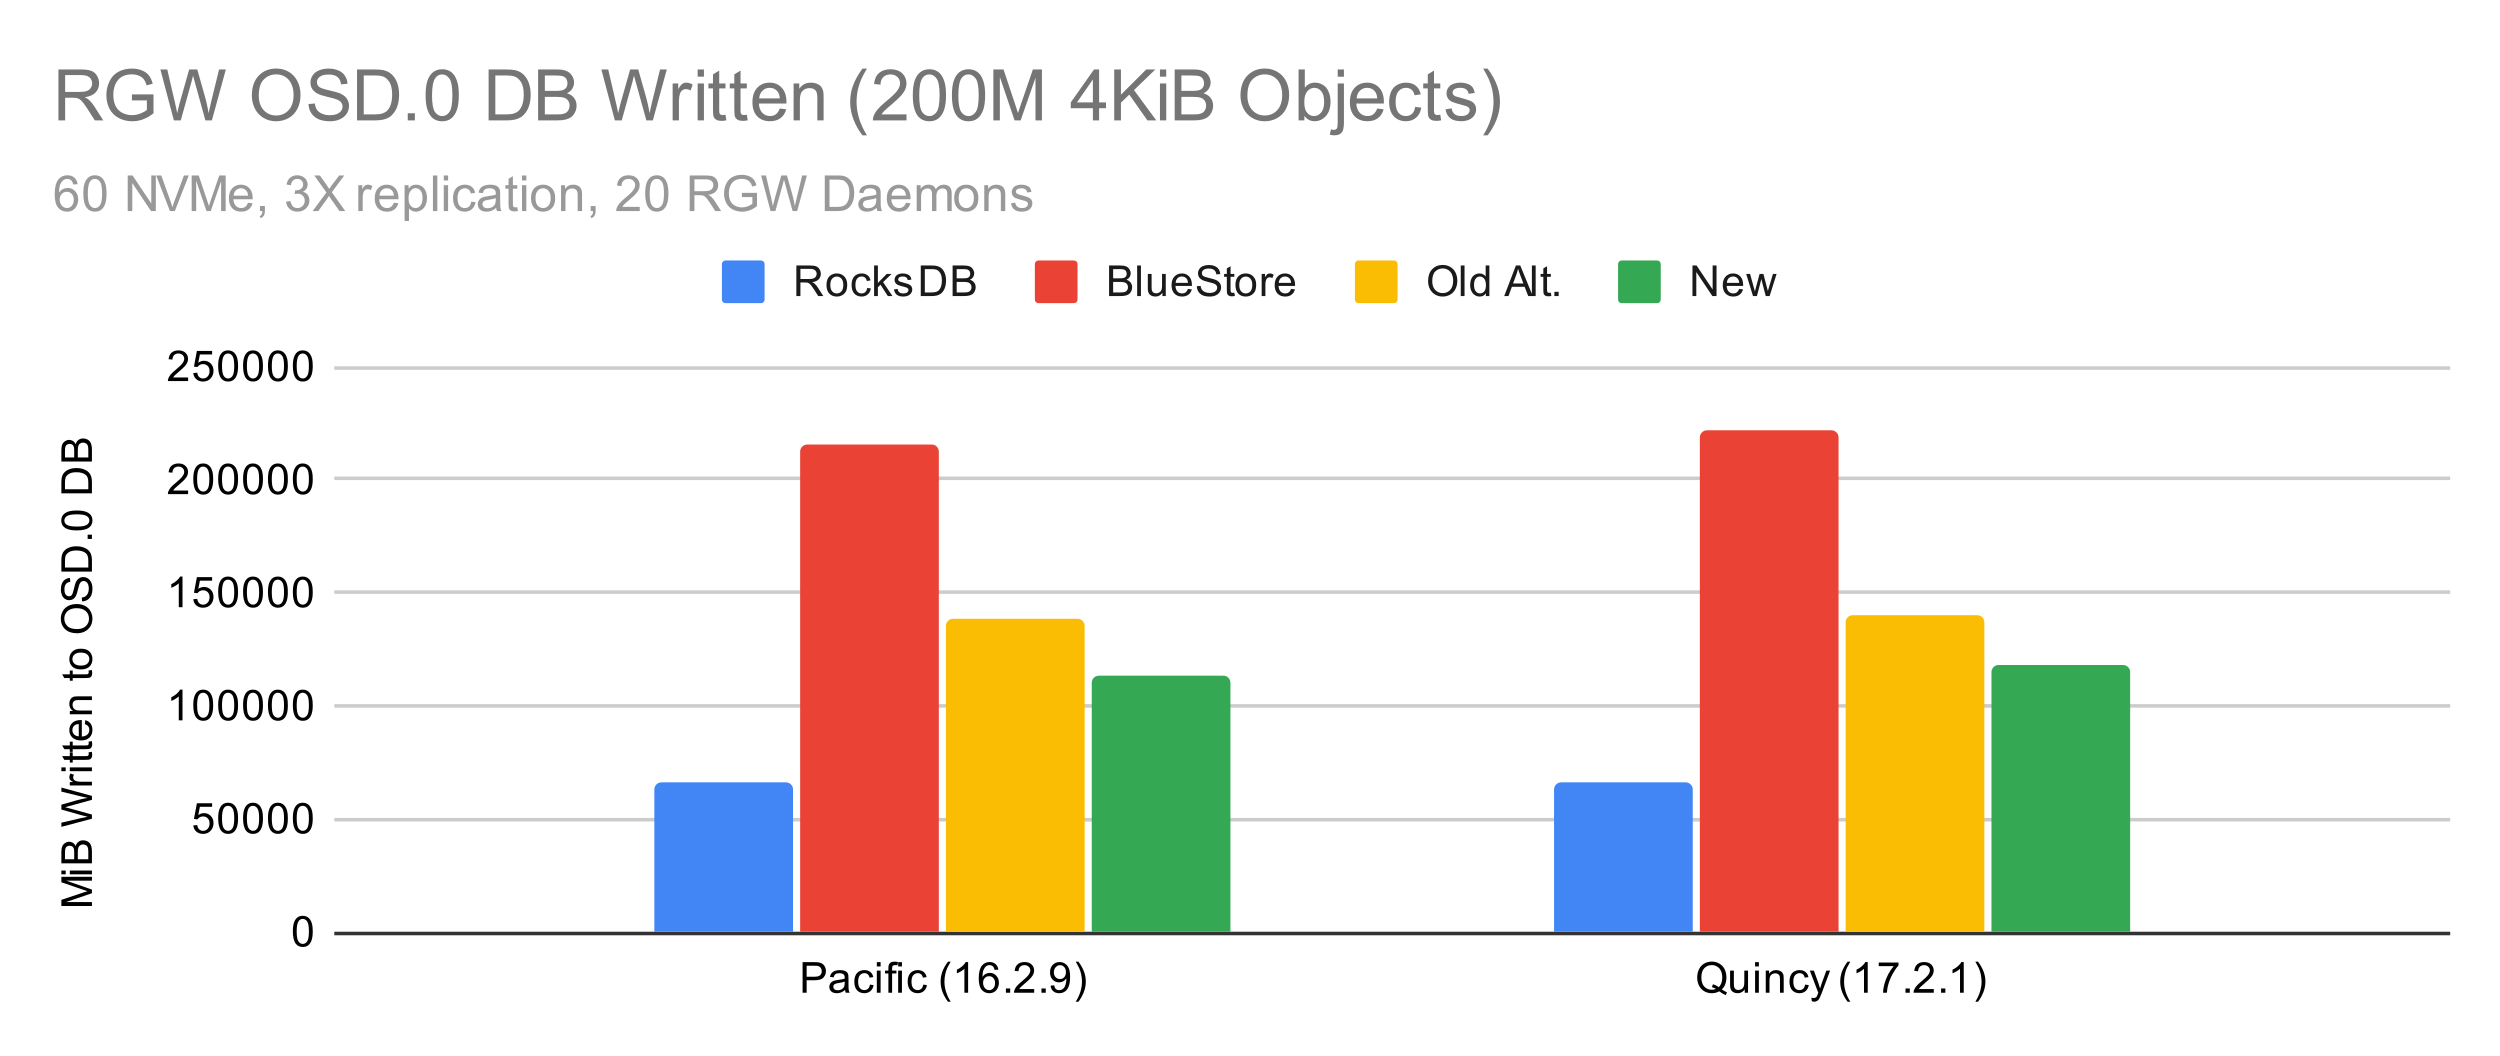 <svg version="1.1" viewBox="0.0 0.0 703.0 297.0" fill="none" stroke="none" stroke-linecap="square" stroke-miterlimit="10" width="703" height="297" xmlns:xlink="http://www.w3.org/1999/xlink" xmlns="http://www.w3.org/2000/svg"><path fill="#ffffff" d="M0 0L703.0 0L703.0 297.0L0 297.0L0 0Z" fill-rule="nonzero"/><path stroke="#333333" stroke-width="1.0" stroke-linecap="butt" d="M94.5 262.5L688.5 262.5" fill-rule="nonzero"/><path stroke="#cccccc" stroke-width="1.0" stroke-linecap="butt" d="M94.5 230.5L688.5 230.5" fill-rule="nonzero"/><path stroke="#cccccc" stroke-width="1.0" stroke-linecap="butt" d="M94.5 198.5L688.5 198.5" fill-rule="nonzero"/><path stroke="#cccccc" stroke-width="1.0" stroke-linecap="butt" d="M94.5 166.5L688.5 166.5" fill-rule="nonzero"/><path stroke="#cccccc" stroke-width="1.0" stroke-linecap="butt" d="M94.5 134.5L688.5 134.5" fill-rule="nonzero"/><path stroke="#cccccc" stroke-width="1.0" stroke-linecap="butt" d="M94.5 103.5L688.5 103.5" fill-rule="nonzero"/><clipPath id="id_0"><path d="M94.85 103.15L688.15 103.15L688.15 262.15L94.85 262.15L94.85 103.15Z" clip-rule="nonzero"/></clipPath><path stroke="#000000" stroke-width="2.0" stroke-linecap="butt" stroke-opacity="0.0" clip-path="url(#id_0)" d="M223.0 262.0L184.0 262.0L184.0 222.0C184.0 220.895 184.895 220.0 186.0 220.0L221.0 220.0C222.105 220.0 223.0 220.895 223.0 222.0Z" fill-rule="nonzero"/><path fill="#4285f4" clip-path="url(#id_0)" d="M223.0 262.0L184.0 262.0L184.0 222.0C184.0 220.895 184.895 220.0 186.0 220.0L221.0 220.0C222.105 220.0 223.0 220.895 223.0 222.0Z" fill-rule="nonzero"/><path stroke="#000000" stroke-width="2.0" stroke-linecap="butt" stroke-opacity="0.0" clip-path="url(#id_0)" d="M476.0 262.0L437.0 262.0L437.0 222.0C437.0 220.895 437.895 220.0 439.0 220.0L474.0 220.0C475.105 220.0 476.0 220.895 476.0 222.0Z" fill-rule="nonzero"/><path fill="#4285f4" clip-path="url(#id_0)" d="M476.0 262.0L437.0 262.0L437.0 222.0C437.0 220.895 437.895 220.0 439.0 220.0L474.0 220.0C475.105 220.0 476.0 220.895 476.0 222.0Z" fill-rule="nonzero"/><path stroke="#000000" stroke-width="2.0" stroke-linecap="butt" stroke-opacity="0.0" clip-path="url(#id_0)" d="M264.0 262.0L225.0 262.0L225.0 127.0C225.0 125.895 225.895 125.0 227.0 125.0L262.0 125.0C263.105 125.0 264.0 125.895 264.0 127.0Z" fill-rule="nonzero"/><path fill="#ea4335" clip-path="url(#id_0)" d="M264.0 262.0L225.0 262.0L225.0 127.0C225.0 125.895 225.895 125.0 227.0 125.0L262.0 125.0C263.105 125.0 264.0 125.895 264.0 127.0Z" fill-rule="nonzero"/><path stroke="#000000" stroke-width="2.0" stroke-linecap="butt" stroke-opacity="0.0" clip-path="url(#id_0)" d="M517.0 262.0L478.0 262.0L478.0 123.0C478.0 121.895 478.895 121.0 480.0 121.0L515.0 121.0C516.105 121.0 517.0 121.895 517.0 123.0Z" fill-rule="nonzero"/><path fill="#ea4335" clip-path="url(#id_0)" d="M517.0 262.0L478.0 262.0L478.0 123.0C478.0 121.895 478.895 121.0 480.0 121.0L515.0 121.0C516.105 121.0 517.0 121.895 517.0 123.0Z" fill-rule="nonzero"/><path stroke="#000000" stroke-width="2.0" stroke-linecap="butt" stroke-opacity="0.0" clip-path="url(#id_0)" d="M305.0 262.0L266.0 262.0L266.0 176.0C266.0 174.895 266.895 174.0 268.0 174.0L303.0 174.0C304.105 174.0 305.0 174.895 305.0 176.0Z" fill-rule="nonzero"/><path fill="#fbbc04" clip-path="url(#id_0)" d="M305.0 262.0L266.0 262.0L266.0 176.0C266.0 174.895 266.895 174.0 268.0 174.0L303.0 174.0C304.105 174.0 305.0 174.895 305.0 176.0Z" fill-rule="nonzero"/><path stroke="#000000" stroke-width="2.0" stroke-linecap="butt" stroke-opacity="0.0" clip-path="url(#id_0)" d="M558.0 262.0L519.0 262.0L519.0 175.0C519.0 173.895 519.895 173.0 521.0 173.0L556.0 173.0C557.105 173.0 558.0 173.895 558.0 175.0Z" fill-rule="nonzero"/><path fill="#fbbc04" clip-path="url(#id_0)" d="M558.0 262.0L519.0 262.0L519.0 175.0C519.0 173.895 519.895 173.0 521.0 173.0L556.0 173.0C557.105 173.0 558.0 173.895 558.0 175.0Z" fill-rule="nonzero"/><path stroke="#000000" stroke-width="2.0" stroke-linecap="butt" stroke-opacity="0.0" clip-path="url(#id_0)" d="M346.0 262.0L307.0 262.0L307.0 192.0C307.0 190.895 307.895 190.0 309.0 190.0L344.0 190.0C345.105 190.0 346.0 190.895 346.0 192.0Z" fill-rule="nonzero"/><path fill="#34a853" clip-path="url(#id_0)" d="M346.0 262.0L307.0 262.0L307.0 192.0C307.0 190.895 307.895 190.0 309.0 190.0L344.0 190.0C345.105 190.0 346.0 190.895 346.0 192.0Z" fill-rule="nonzero"/><path stroke="#000000" stroke-width="2.0" stroke-linecap="butt" stroke-opacity="0.0" clip-path="url(#id_0)" d="M599.0 262.0L560.0 262.0L560.0 189.0C560.0 187.895 560.895 187.0 562.0 187.0L597.0 187.0C598.105 187.0 599.0 187.895 599.0 189.0Z" fill-rule="nonzero"/><path fill="#34a853" clip-path="url(#id_0)" d="M599.0 262.0L560.0 262.0L560.0 189.0C560.0 187.895 560.895 187.0 562.0 187.0L597.0 187.0C598.105 187.0 599.0 187.895 599.0 189.0Z" fill-rule="nonzero"/><path fill="#000000" d="M25.85 254.759L17.256 254.759L17.256 253.041L23.334 251.009Q24.194 250.728 24.616 250.603Q24.147 250.463 23.241 250.15L17.256 248.088L17.256 246.556L25.85 246.556L25.85 247.65L18.662 247.65L25.85 250.15L25.85 251.181L18.537 253.666L25.85 253.666L25.85 254.759ZM18.475 245.853L17.256 245.853L17.256 244.791L18.475 244.791L18.475 245.853ZM25.85 245.853L19.631 245.853L19.631 244.791L25.85 244.791L25.85 245.853ZM25.85 242.775L17.256 242.775L17.256 239.541Q17.256 238.556 17.522 237.963Q17.787 237.369 18.334 237.041Q18.866 236.697 19.459 236.697Q20.006 236.697 20.491 236.994Q20.975 237.291 21.272 237.9Q21.506 237.119 22.069 236.713Q22.616 236.291 23.366 236.291Q23.959 236.291 24.491 236.541Q25.006 236.791 25.287 237.166Q25.569 237.541 25.709 238.119Q25.85 238.681 25.85 239.494L25.85 242.775ZM20.866 241.634L20.866 239.775Q20.866 239.025 20.772 238.697Q20.647 238.259 20.35 238.041Q20.037 237.822 19.584 237.822Q19.162 237.822 18.834 238.025Q18.506 238.228 18.397 238.619Q18.272 238.994 18.272 239.916L18.272 241.634L20.866 241.634ZM24.834 241.634L24.834 239.494Q24.834 238.947 24.787 238.728Q24.725 238.322 24.569 238.072Q24.397 237.806 24.084 237.634Q23.772 237.463 23.366 237.463Q22.881 237.463 22.522 237.713Q22.162 237.947 22.022 238.384Q21.881 238.822 21.881 239.65L21.881 241.634L24.834 241.634ZM25.85 230.228L17.256 232.509L17.256 231.338L22.897 230.025Q23.772 229.822 24.647 229.666Q23.272 229.338 23.053 229.275L17.256 227.65L17.256 226.275L21.6 225.041Q23.225 224.588 24.647 224.369Q23.834 224.213 22.772 223.947L17.256 222.603L17.256 221.463L25.85 223.806L25.85 224.916L19.303 226.713Q18.491 226.947 18.303 226.994Q18.881 227.119 19.303 227.244L25.85 229.056L25.85 230.228ZM25.85 220.869L19.631 220.869L19.631 219.916L20.569 219.916Q19.912 219.556 19.709 219.259Q19.491 218.947 19.491 218.572Q19.491 218.041 19.819 217.494L20.803 217.853Q20.569 218.244 20.569 218.619Q20.569 218.978 20.787 219.259Q20.991 219.525 21.366 219.634Q21.928 219.822 22.584 219.822L25.85 219.822L25.85 220.869ZM18.475 216.853L17.256 216.853L17.256 215.791L18.475 215.791L18.475 216.853ZM25.85 216.853L19.631 216.853L19.631 215.791L25.85 215.791L25.85 216.853ZM24.912 211.556L25.834 211.4Q25.928 211.853 25.928 212.197Q25.928 212.775 25.756 213.088Q25.569 213.4 25.272 213.541Q24.975 213.666 24.022 213.666L20.444 213.666L20.444 214.431L19.631 214.431L19.631 213.666L18.084 213.666L17.459 212.619L19.631 212.619L19.631 211.556L20.444 211.556L20.444 212.619L24.084 212.619Q24.537 212.619 24.662 212.572Q24.787 212.509 24.866 212.384Q24.944 212.259 24.944 212.025Q24.944 211.838 24.912 211.556ZM24.912 208.556L25.834 208.4Q25.928 208.853 25.928 209.197Q25.928 209.775 25.756 210.088Q25.569 210.4 25.272 210.541Q24.975 210.666 24.022 210.666L20.444 210.666L20.444 211.431L19.631 211.431L19.631 210.666L18.084 210.666L17.459 209.619L19.631 209.619L19.631 208.556L20.444 208.556L20.444 209.619L24.084 209.619Q24.537 209.619 24.662 209.572Q24.787 209.509 24.866 209.384Q24.944 209.259 24.944 209.025Q24.944 208.838 24.912 208.556ZM23.85 203.603L23.975 202.509Q24.928 202.759 25.459 203.463Q25.991 204.166 25.991 205.244Q25.991 206.603 25.147 207.416Q24.303 208.213 22.787 208.213Q21.225 208.213 20.366 207.4Q19.491 206.588 19.491 205.306Q19.491 204.056 20.334 203.275Q21.178 202.478 22.725 202.478Q22.819 202.478 23.006 202.478L23.006 207.119Q24.037 207.056 24.584 206.541Q25.116 206.025 25.116 205.244Q25.116 204.666 24.819 204.259Q24.506 203.838 23.85 203.603ZM22.147 207.056L22.147 203.588Q21.35 203.65 20.959 203.978Q20.35 204.494 20.35 205.291Q20.35 206.025 20.834 206.525Q21.319 207.009 22.147 207.056ZM25.85 200.853L19.631 200.853L19.631 199.916L20.506 199.916Q19.491 199.228 19.491 197.931Q19.491 197.369 19.694 196.9Q19.897 196.416 20.225 196.181Q20.553 195.947 20.991 195.853Q21.287 195.806 22.022 195.806L25.85 195.806L25.85 196.853L22.069 196.853Q21.412 196.853 21.1 196.978Q20.787 197.103 20.6 197.416Q20.397 197.728 20.397 198.15Q20.397 198.822 20.834 199.322Q21.256 199.806 22.444 199.806L25.85 199.806L25.85 200.853ZM24.912 188.556L25.834 188.4Q25.928 188.853 25.928 189.197Q25.928 189.775 25.756 190.088Q25.569 190.4 25.272 190.541Q24.975 190.666 24.022 190.666L20.444 190.666L20.444 191.431L19.631 191.431L19.631 190.666L18.084 190.666L17.459 189.619L19.631 189.619L19.631 188.556L20.444 188.556L20.444 189.619L24.084 189.619Q24.537 189.619 24.662 189.572Q24.787 189.509 24.866 189.384Q24.944 189.259 24.944 189.025Q24.944 188.838 24.912 188.556ZM22.741 188.244Q21.006 188.244 20.178 187.291Q19.491 186.494 19.491 185.338Q19.491 184.056 20.334 183.244Q21.162 182.416 22.647 182.416Q23.85 182.416 24.537 182.775Q25.225 183.134 25.616 183.838Q25.991 184.525 25.991 185.338Q25.991 186.634 25.162 187.447Q24.319 188.244 22.741 188.244ZM22.741 187.166Q23.928 187.166 24.522 186.65Q25.116 186.119 25.116 185.338Q25.116 184.541 24.522 184.025Q23.928 183.509 22.709 183.509Q21.553 183.509 20.959 184.041Q20.366 184.556 20.366 185.338Q20.366 186.119 20.959 186.65Q21.537 187.166 22.741 187.166ZM21.662 178.072Q19.522 178.072 18.319 176.931Q17.1 175.775 17.1 173.963Q17.1 172.759 17.678 171.806Q18.241 170.853 19.256 170.353Q20.272 169.853 21.569 169.853Q22.866 169.853 23.897 170.384Q24.928 170.916 25.459 171.884Q25.991 172.838 25.991 173.963Q25.991 175.181 25.412 176.134Q24.819 177.088 23.819 177.588Q22.803 178.072 21.662 178.072ZM21.678 176.9Q23.241 176.9 24.131 176.072Q25.022 175.228 25.022 173.963Q25.022 172.681 24.131 171.853Q23.225 171.025 21.553 171.025Q20.506 171.025 19.725 171.384Q18.944 171.728 18.522 172.416Q18.084 173.103 18.084 173.947Q18.084 175.15 18.912 176.025Q19.741 176.9 21.678 176.9ZM23.084 169.103L22.991 168.041Q23.647 167.963 24.053 167.681Q24.459 167.4 24.725 166.822Q24.975 166.228 24.975 165.494Q24.975 164.853 24.787 164.353Q24.584 163.853 24.256 163.619Q23.912 163.369 23.522 163.369Q23.116 163.369 22.819 163.603Q22.506 163.838 22.303 164.369Q22.162 164.728 21.881 165.916Q21.6 167.088 21.35 167.556Q21.022 168.181 20.553 168.478Q20.069 168.775 19.475 168.775Q18.834 168.775 18.272 168.416Q17.694 168.041 17.412 167.338Q17.116 166.619 17.116 165.759Q17.116 164.806 17.428 164.072Q17.725 163.338 18.334 162.947Q18.928 162.556 19.678 162.525L19.756 163.619Q18.944 163.713 18.537 164.228Q18.116 164.728 18.116 165.713Q18.116 166.744 18.491 167.213Q18.866 167.681 19.397 167.681Q19.866 167.681 20.162 167.353Q20.459 167.025 20.772 165.65Q21.084 164.259 21.319 163.744Q21.678 162.994 22.209 162.634Q22.725 162.275 23.428 162.275Q24.116 162.275 24.725 162.666Q25.319 163.056 25.662 163.791Q25.991 164.525 25.991 165.447Q25.991 166.619 25.662 167.416Q25.319 168.197 24.631 168.65Q23.944 169.088 23.084 169.103ZM25.85 160.728L17.256 160.728L17.256 157.759Q17.256 156.759 17.381 156.228Q17.553 155.494 17.991 154.978Q18.569 154.291 19.475 153.963Q20.366 153.619 21.506 153.619Q22.491 153.619 23.241 153.853Q23.991 154.072 24.491 154.431Q24.991 154.791 25.272 155.228Q25.553 155.65 25.709 156.244Q25.85 156.838 25.85 157.619L25.85 160.728ZM24.834 159.588L24.834 157.759Q24.834 156.9 24.678 156.416Q24.522 155.931 24.225 155.65Q23.834 155.244 23.147 155.025Q22.459 154.791 21.491 154.791Q20.147 154.791 19.428 155.244Q18.694 155.681 18.444 156.306Q18.272 156.775 18.272 157.775L18.272 159.588L24.834 159.588ZM25.85 151.556L24.647 151.556L24.647 150.353L25.85 150.353L25.85 151.556ZM21.616 149.15Q20.084 149.15 19.162 148.838Q18.225 148.525 17.725 147.916Q17.225 147.291 17.225 146.353Q17.225 145.666 17.506 145.15Q17.787 144.619 18.319 144.275Q18.834 143.931 19.584 143.744Q20.334 143.556 21.616 143.556Q23.131 143.556 24.053 143.869Q24.975 144.166 25.491 144.791Q25.991 145.4 25.991 146.353Q25.991 147.588 25.1 148.306Q24.037 149.15 21.616 149.15ZM21.616 148.072Q23.725 148.072 24.428 147.572Q25.131 147.072 25.131 146.353Q25.131 145.619 24.428 145.134Q23.725 144.634 21.616 144.634Q19.491 144.634 18.803 145.134Q18.1 145.619 18.1 146.369Q18.1 147.088 18.709 147.525Q19.491 148.072 21.616 148.072ZM25.85 138.728L17.256 138.728L17.256 135.759Q17.256 134.759 17.381 134.228Q17.553 133.494 17.991 132.978Q18.569 132.291 19.475 131.963Q20.366 131.619 21.506 131.619Q22.491 131.619 23.241 131.853Q23.991 132.072 24.491 132.431Q24.991 132.791 25.272 133.228Q25.553 133.65 25.709 134.244Q25.85 134.838 25.85 135.619L25.85 138.728ZM24.834 137.588L24.834 135.759Q24.834 134.9 24.678 134.416Q24.522 133.931 24.225 133.65Q23.834 133.244 23.147 133.025Q22.459 132.791 21.491 132.791Q20.147 132.791 19.428 133.244Q18.694 133.681 18.444 134.306Q18.272 134.775 18.272 135.775L18.272 137.588L24.834 137.588ZM25.85 129.775L17.256 129.775L17.256 126.541Q17.256 125.556 17.522 124.962Q17.787 124.369 18.334 124.041Q18.866 123.697 19.459 123.697Q20.006 123.697 20.491 123.994Q20.975 124.291 21.272 124.9Q21.506 124.119 22.069 123.712Q22.616 123.291 23.366 123.291Q23.959 123.291 24.491 123.541Q25.006 123.791 25.287 124.166Q25.569 124.541 25.709 125.119Q25.85 125.681 25.85 126.494L25.85 129.775ZM20.866 128.634L20.866 126.775Q20.866 126.025 20.772 125.697Q20.647 125.259 20.35 125.041Q20.037 124.822 19.584 124.822Q19.162 124.822 18.834 125.025Q18.506 125.228 18.397 125.619Q18.272 125.994 18.272 126.916L18.272 128.634L20.866 128.634ZM24.834 128.634L24.834 126.494Q24.834 125.947 24.787 125.728Q24.725 125.322 24.569 125.072Q24.397 124.806 24.084 124.634Q23.772 124.462 23.366 124.462Q22.881 124.462 22.522 124.712Q22.162 124.947 22.022 125.384Q21.881 125.822 21.881 126.65L21.881 128.634L24.834 128.634Z" fill-rule="nonzero"/><path fill="#000000" d="M82.35 261.916Q82.35 260.384 82.662 259.462Q82.975 258.525 83.584 258.025Q84.209 257.525 85.147 257.525Q85.834 257.525 86.35 257.806Q86.881 258.087 87.225 258.619Q87.569 259.134 87.756 259.884Q87.944 260.634 87.944 261.916Q87.944 263.431 87.631 264.353Q87.334 265.275 86.709 265.791Q86.1 266.291 85.147 266.291Q83.912 266.291 83.194 265.4Q82.35 264.337 82.35 261.916ZM83.428 261.916Q83.428 264.025 83.928 264.728Q84.428 265.431 85.147 265.431Q85.881 265.431 86.366 264.728Q86.866 264.025 86.866 261.916Q86.866 259.791 86.366 259.103Q85.881 258.4 85.131 258.4Q84.412 258.4 83.975 259.009Q83.428 259.791 83.428 261.916Z" fill-rule="nonzero"/><path fill="#000000" d="M54.35 232.1L55.459 232.006Q55.584 232.819 56.022 233.225Q56.475 233.631 57.116 233.631Q57.866 233.631 58.397 233.053Q58.928 232.475 58.928 231.537Q58.928 230.631 58.413 230.116Q57.913 229.584 57.084 229.584Q56.584 229.584 56.163 229.819Q55.756 230.053 55.522 230.412L54.538 230.287L55.366 225.881L59.647 225.881L59.647 226.881L56.209 226.881L55.756 229.194Q56.522 228.647 57.366 228.647Q58.491 228.647 59.256 229.428Q60.038 230.209 60.038 231.444Q60.038 232.6 59.366 233.459Q58.538 234.491 57.116 234.491Q55.944 234.491 55.194 233.834Q54.459 233.178 54.35 232.1ZM61.35 230.116Q61.35 228.584 61.663 227.662Q61.975 226.725 62.584 226.225Q63.209 225.725 64.147 225.725Q64.834 225.725 65.35 226.006Q65.881 226.287 66.225 226.819Q66.569 227.334 66.756 228.084Q66.944 228.834 66.944 230.116Q66.944 231.631 66.631 232.553Q66.334 233.475 65.709 233.991Q65.1 234.491 64.147 234.491Q62.913 234.491 62.194 233.6Q61.35 232.537 61.35 230.116ZM62.428 230.116Q62.428 232.225 62.928 232.928Q63.428 233.631 64.147 233.631Q64.881 233.631 65.366 232.928Q65.866 232.225 65.866 230.116Q65.866 227.991 65.366 227.303Q64.881 226.6 64.131 226.6Q63.413 226.6 62.975 227.209Q62.428 227.991 62.428 230.116ZM68.35 230.116Q68.35 228.584 68.662 227.662Q68.975 226.725 69.584 226.225Q70.209 225.725 71.147 225.725Q71.834 225.725 72.35 226.006Q72.881 226.287 73.225 226.819Q73.569 227.334 73.756 228.084Q73.944 228.834 73.944 230.116Q73.944 231.631 73.631 232.553Q73.334 233.475 72.709 233.991Q72.1 234.491 71.147 234.491Q69.912 234.491 69.194 233.6Q68.35 232.537 68.35 230.116ZM69.428 230.116Q69.428 232.225 69.928 232.928Q70.428 233.631 71.147 233.631Q71.881 233.631 72.366 232.928Q72.866 232.225 72.866 230.116Q72.866 227.991 72.366 227.303Q71.881 226.6 71.131 226.6Q70.412 226.6 69.975 227.209Q69.428 227.991 69.428 230.116ZM75.35 230.116Q75.35 228.584 75.662 227.662Q75.975 226.725 76.584 226.225Q77.209 225.725 78.147 225.725Q78.834 225.725 79.35 226.006Q79.881 226.287 80.225 226.819Q80.569 227.334 80.756 228.084Q80.944 228.834 80.944 230.116Q80.944 231.631 80.631 232.553Q80.334 233.475 79.709 233.991Q79.1 234.491 78.147 234.491Q76.912 234.491 76.194 233.6Q75.35 232.537 75.35 230.116ZM76.428 230.116Q76.428 232.225 76.928 232.928Q77.428 233.631 78.147 233.631Q78.881 233.631 79.366 232.928Q79.866 232.225 79.866 230.116Q79.866 227.991 79.366 227.303Q78.881 226.6 78.131 226.6Q77.412 226.6 76.975 227.209Q76.428 227.991 76.428 230.116ZM82.35 230.116Q82.35 228.584 82.662 227.662Q82.975 226.725 83.584 226.225Q84.209 225.725 85.147 225.725Q85.834 225.725 86.35 226.006Q86.881 226.287 87.225 226.819Q87.569 227.334 87.756 228.084Q87.944 228.834 87.944 230.116Q87.944 231.631 87.631 232.553Q87.334 233.475 86.709 233.991Q86.1 234.491 85.147 234.491Q83.912 234.491 83.194 233.6Q82.35 232.537 82.35 230.116ZM83.428 230.116Q83.428 232.225 83.928 232.928Q84.428 233.631 85.147 233.631Q85.881 233.631 86.366 232.928Q86.866 232.225 86.866 230.116Q86.866 227.991 86.366 227.303Q85.881 226.6 85.131 226.6Q84.412 226.6 83.975 227.209Q83.428 227.991 83.428 230.116Z" fill-rule="nonzero"/><path fill="#000000" d="M51.319 202.55L50.272 202.55L50.272 195.831Q49.881 196.191 49.256 196.566Q48.647 196.925 48.163 197.097L48.163 196.081Q49.038 195.659 49.694 195.081Q50.366 194.488 50.647 193.925L51.319 193.925L51.319 202.55ZM54.35 198.316Q54.35 196.784 54.663 195.863Q54.975 194.925 55.584 194.425Q56.209 193.925 57.147 193.925Q57.834 193.925 58.35 194.206Q58.881 194.488 59.225 195.019Q59.569 195.534 59.756 196.284Q59.944 197.034 59.944 198.316Q59.944 199.831 59.631 200.753Q59.334 201.675 58.709 202.191Q58.1 202.691 57.147 202.691Q55.913 202.691 55.194 201.8Q54.35 200.738 54.35 198.316ZM55.428 198.316Q55.428 200.425 55.928 201.128Q56.428 201.831 57.147 201.831Q57.881 201.831 58.366 201.128Q58.866 200.425 58.866 198.316Q58.866 196.191 58.366 195.503Q57.881 194.8 57.131 194.8Q56.413 194.8 55.975 195.409Q55.428 196.191 55.428 198.316ZM61.35 198.316Q61.35 196.784 61.663 195.863Q61.975 194.925 62.584 194.425Q63.209 193.925 64.147 193.925Q64.834 193.925 65.35 194.206Q65.881 194.488 66.225 195.019Q66.569 195.534 66.756 196.284Q66.944 197.034 66.944 198.316Q66.944 199.831 66.631 200.753Q66.334 201.675 65.709 202.191Q65.1 202.691 64.147 202.691Q62.913 202.691 62.194 201.8Q61.35 200.738 61.35 198.316ZM62.428 198.316Q62.428 200.425 62.928 201.128Q63.428 201.831 64.147 201.831Q64.881 201.831 65.366 201.128Q65.866 200.425 65.866 198.316Q65.866 196.191 65.366 195.503Q64.881 194.8 64.131 194.8Q63.413 194.8 62.975 195.409Q62.428 196.191 62.428 198.316ZM68.35 198.316Q68.35 196.784 68.662 195.863Q68.975 194.925 69.584 194.425Q70.209 193.925 71.147 193.925Q71.834 193.925 72.35 194.206Q72.881 194.488 73.225 195.019Q73.569 195.534 73.756 196.284Q73.944 197.034 73.944 198.316Q73.944 199.831 73.631 200.753Q73.334 201.675 72.709 202.191Q72.1 202.691 71.147 202.691Q69.912 202.691 69.194 201.8Q68.35 200.738 68.35 198.316ZM69.428 198.316Q69.428 200.425 69.928 201.128Q70.428 201.831 71.147 201.831Q71.881 201.831 72.366 201.128Q72.866 200.425 72.866 198.316Q72.866 196.191 72.366 195.503Q71.881 194.8 71.131 194.8Q70.412 194.8 69.975 195.409Q69.428 196.191 69.428 198.316ZM75.35 198.316Q75.35 196.784 75.662 195.863Q75.975 194.925 76.584 194.425Q77.209 193.925 78.147 193.925Q78.834 193.925 79.35 194.206Q79.881 194.488 80.225 195.019Q80.569 195.534 80.756 196.284Q80.944 197.034 80.944 198.316Q80.944 199.831 80.631 200.753Q80.334 201.675 79.709 202.191Q79.1 202.691 78.147 202.691Q76.912 202.691 76.194 201.8Q75.35 200.738 75.35 198.316ZM76.428 198.316Q76.428 200.425 76.928 201.128Q77.428 201.831 78.147 201.831Q78.881 201.831 79.366 201.128Q79.866 200.425 79.866 198.316Q79.866 196.191 79.366 195.503Q78.881 194.8 78.131 194.8Q77.412 194.8 76.975 195.409Q76.428 196.191 76.428 198.316ZM82.35 198.316Q82.35 196.784 82.662 195.863Q82.975 194.925 83.584 194.425Q84.209 193.925 85.147 193.925Q85.834 193.925 86.35 194.206Q86.881 194.488 87.225 195.019Q87.569 195.534 87.756 196.284Q87.944 197.034 87.944 198.316Q87.944 199.831 87.631 200.753Q87.334 201.675 86.709 202.191Q86.1 202.691 85.147 202.691Q83.912 202.691 83.194 201.8Q82.35 200.738 82.35 198.316ZM83.428 198.316Q83.428 200.425 83.928 201.128Q84.428 201.831 85.147 201.831Q85.881 201.831 86.366 201.128Q86.866 200.425 86.866 198.316Q86.866 196.191 86.366 195.503Q85.881 194.8 85.131 194.8Q84.412 194.8 83.975 195.409Q83.428 196.191 83.428 198.316Z" fill-rule="nonzero"/><path fill="#000000" d="M51.319 170.75L50.272 170.75L50.272 164.031Q49.881 164.391 49.256 164.766Q48.647 165.125 48.163 165.297L48.163 164.281Q49.038 163.859 49.694 163.281Q50.366 162.688 50.647 162.125L51.319 162.125L51.319 170.75ZM54.35 168.5L55.459 168.406Q55.584 169.219 56.022 169.625Q56.475 170.031 57.116 170.031Q57.866 170.031 58.397 169.453Q58.928 168.875 58.928 167.938Q58.928 167.031 58.413 166.516Q57.913 165.984 57.084 165.984Q56.584 165.984 56.163 166.219Q55.756 166.453 55.522 166.812L54.538 166.688L55.366 162.281L59.647 162.281L59.647 163.281L56.209 163.281L55.756 165.594Q56.522 165.047 57.366 165.047Q58.491 165.047 59.256 165.828Q60.038 166.609 60.038 167.844Q60.038 169.0 59.366 169.859Q58.538 170.891 57.116 170.891Q55.944 170.891 55.194 170.234Q54.459 169.578 54.35 168.5ZM61.35 166.516Q61.35 164.984 61.663 164.062Q61.975 163.125 62.584 162.625Q63.209 162.125 64.147 162.125Q64.834 162.125 65.35 162.406Q65.881 162.688 66.225 163.219Q66.569 163.734 66.756 164.484Q66.944 165.234 66.944 166.516Q66.944 168.031 66.631 168.953Q66.334 169.875 65.709 170.391Q65.1 170.891 64.147 170.891Q62.913 170.891 62.194 170.0Q61.35 168.938 61.35 166.516ZM62.428 166.516Q62.428 168.625 62.928 169.328Q63.428 170.031 64.147 170.031Q64.881 170.031 65.366 169.328Q65.866 168.625 65.866 166.516Q65.866 164.391 65.366 163.703Q64.881 163.0 64.131 163.0Q63.413 163.0 62.975 163.609Q62.428 164.391 62.428 166.516ZM68.35 166.516Q68.35 164.984 68.662 164.062Q68.975 163.125 69.584 162.625Q70.209 162.125 71.147 162.125Q71.834 162.125 72.35 162.406Q72.881 162.688 73.225 163.219Q73.569 163.734 73.756 164.484Q73.944 165.234 73.944 166.516Q73.944 168.031 73.631 168.953Q73.334 169.875 72.709 170.391Q72.1 170.891 71.147 170.891Q69.912 170.891 69.194 170.0Q68.35 168.938 68.35 166.516ZM69.428 166.516Q69.428 168.625 69.928 169.328Q70.428 170.031 71.147 170.031Q71.881 170.031 72.366 169.328Q72.866 168.625 72.866 166.516Q72.866 164.391 72.366 163.703Q71.881 163.0 71.131 163.0Q70.412 163.0 69.975 163.609Q69.428 164.391 69.428 166.516ZM75.35 166.516Q75.35 164.984 75.662 164.062Q75.975 163.125 76.584 162.625Q77.209 162.125 78.147 162.125Q78.834 162.125 79.35 162.406Q79.881 162.688 80.225 163.219Q80.569 163.734 80.756 164.484Q80.944 165.234 80.944 166.516Q80.944 168.031 80.631 168.953Q80.334 169.875 79.709 170.391Q79.1 170.891 78.147 170.891Q76.912 170.891 76.194 170.0Q75.35 168.938 75.35 166.516ZM76.428 166.516Q76.428 168.625 76.928 169.328Q77.428 170.031 78.147 170.031Q78.881 170.031 79.366 169.328Q79.866 168.625 79.866 166.516Q79.866 164.391 79.366 163.703Q78.881 163.0 78.131 163.0Q77.412 163.0 76.975 163.609Q76.428 164.391 76.428 166.516ZM82.35 166.516Q82.35 164.984 82.662 164.062Q82.975 163.125 83.584 162.625Q84.209 162.125 85.147 162.125Q85.834 162.125 86.35 162.406Q86.881 162.688 87.225 163.219Q87.569 163.734 87.756 164.484Q87.944 165.234 87.944 166.516Q87.944 168.031 87.631 168.953Q87.334 169.875 86.709 170.391Q86.1 170.891 85.147 170.891Q83.912 170.891 83.194 170.0Q82.35 168.938 82.35 166.516ZM83.428 166.516Q83.428 168.625 83.928 169.328Q84.428 170.031 85.147 170.031Q85.881 170.031 86.366 169.328Q86.866 168.625 86.866 166.516Q86.866 164.391 86.366 163.703Q85.881 163.0 85.131 163.0Q84.412 163.0 83.975 163.609Q83.428 164.391 83.428 166.516Z" fill-rule="nonzero"/><path fill="#000000" d="M52.897 137.934L52.897 138.95L47.209 138.95Q47.209 138.575 47.334 138.216Q47.553 137.637 48.022 137.075Q48.506 136.512 49.413 135.778Q50.819 134.622 51.303 133.95Q51.803 133.278 51.803 132.684Q51.803 132.059 51.35 131.637Q50.897 131.2 50.178 131.2Q49.413 131.2 48.959 131.653Q48.506 132.106 48.491 132.919L47.413 132.809Q47.522 131.591 48.241 130.966Q48.975 130.325 50.209 130.325Q51.444 130.325 52.163 131.012Q52.881 131.7 52.881 132.716Q52.881 133.231 52.663 133.731Q52.459 134.216 51.959 134.778Q51.475 135.325 50.35 136.278Q49.397 137.075 49.116 137.372Q48.85 137.653 48.678 137.934L52.897 137.934ZM54.35 134.716Q54.35 133.184 54.663 132.262Q54.975 131.325 55.584 130.825Q56.209 130.325 57.147 130.325Q57.834 130.325 58.35 130.606Q58.881 130.887 59.225 131.419Q59.569 131.934 59.756 132.684Q59.944 133.434 59.944 134.716Q59.944 136.231 59.631 137.153Q59.334 138.075 58.709 138.591Q58.1 139.091 57.147 139.091Q55.913 139.091 55.194 138.2Q54.35 137.137 54.35 134.716ZM55.428 134.716Q55.428 136.825 55.928 137.528Q56.428 138.231 57.147 138.231Q57.881 138.231 58.366 137.528Q58.866 136.825 58.866 134.716Q58.866 132.591 58.366 131.903Q57.881 131.2 57.131 131.2Q56.413 131.2 55.975 131.809Q55.428 132.591 55.428 134.716ZM61.35 134.716Q61.35 133.184 61.663 132.262Q61.975 131.325 62.584 130.825Q63.209 130.325 64.147 130.325Q64.834 130.325 65.35 130.606Q65.881 130.887 66.225 131.419Q66.569 131.934 66.756 132.684Q66.944 133.434 66.944 134.716Q66.944 136.231 66.631 137.153Q66.334 138.075 65.709 138.591Q65.1 139.091 64.147 139.091Q62.913 139.091 62.194 138.2Q61.35 137.137 61.35 134.716ZM62.428 134.716Q62.428 136.825 62.928 137.528Q63.428 138.231 64.147 138.231Q64.881 138.231 65.366 137.528Q65.866 136.825 65.866 134.716Q65.866 132.591 65.366 131.903Q64.881 131.2 64.131 131.2Q63.413 131.2 62.975 131.809Q62.428 132.591 62.428 134.716ZM68.35 134.716Q68.35 133.184 68.662 132.262Q68.975 131.325 69.584 130.825Q70.209 130.325 71.147 130.325Q71.834 130.325 72.35 130.606Q72.881 130.887 73.225 131.419Q73.569 131.934 73.756 132.684Q73.944 133.434 73.944 134.716Q73.944 136.231 73.631 137.153Q73.334 138.075 72.709 138.591Q72.1 139.091 71.147 139.091Q69.912 139.091 69.194 138.2Q68.35 137.137 68.35 134.716ZM69.428 134.716Q69.428 136.825 69.928 137.528Q70.428 138.231 71.147 138.231Q71.881 138.231 72.366 137.528Q72.866 136.825 72.866 134.716Q72.866 132.591 72.366 131.903Q71.881 131.2 71.131 131.2Q70.412 131.2 69.975 131.809Q69.428 132.591 69.428 134.716ZM75.35 134.716Q75.35 133.184 75.662 132.262Q75.975 131.325 76.584 130.825Q77.209 130.325 78.147 130.325Q78.834 130.325 79.35 130.606Q79.881 130.887 80.225 131.419Q80.569 131.934 80.756 132.684Q80.944 133.434 80.944 134.716Q80.944 136.231 80.631 137.153Q80.334 138.075 79.709 138.591Q79.1 139.091 78.147 139.091Q76.912 139.091 76.194 138.2Q75.35 137.137 75.35 134.716ZM76.428 134.716Q76.428 136.825 76.928 137.528Q77.428 138.231 78.147 138.231Q78.881 138.231 79.366 137.528Q79.866 136.825 79.866 134.716Q79.866 132.591 79.366 131.903Q78.881 131.2 78.131 131.2Q77.412 131.2 76.975 131.809Q76.428 132.591 76.428 134.716ZM82.35 134.716Q82.35 133.184 82.662 132.262Q82.975 131.325 83.584 130.825Q84.209 130.325 85.147 130.325Q85.834 130.325 86.35 130.606Q86.881 130.887 87.225 131.419Q87.569 131.934 87.756 132.684Q87.944 133.434 87.944 134.716Q87.944 136.231 87.631 137.153Q87.334 138.075 86.709 138.591Q86.1 139.091 85.147 139.091Q83.912 139.091 83.194 138.2Q82.35 137.137 82.35 134.716ZM83.428 134.716Q83.428 136.825 83.928 137.528Q84.428 138.231 85.147 138.231Q85.881 138.231 86.366 137.528Q86.866 136.825 86.866 134.716Q86.866 132.591 86.366 131.903Q85.881 131.2 85.131 131.2Q84.412 131.2 83.975 131.809Q83.428 132.591 83.428 134.716Z" fill-rule="nonzero"/><path fill="#000000" d="M52.897 106.134L52.897 107.15L47.209 107.15Q47.209 106.775 47.334 106.416Q47.553 105.838 48.022 105.275Q48.506 104.713 49.413 103.978Q50.819 102.822 51.303 102.15Q51.803 101.478 51.803 100.884Q51.803 100.259 51.35 99.838Q50.897 99.4 50.178 99.4Q49.413 99.4 48.959 99.853Q48.506 100.306 48.491 101.119L47.413 101.009Q47.522 99.791 48.241 99.166Q48.975 98.525 50.209 98.525Q51.444 98.525 52.163 99.213Q52.881 99.9 52.881 100.916Q52.881 101.431 52.663 101.931Q52.459 102.416 51.959 102.978Q51.475 103.525 50.35 104.478Q49.397 105.275 49.116 105.572Q48.85 105.853 48.678 106.134L52.897 106.134ZM54.35 104.9L55.459 104.806Q55.584 105.619 56.022 106.025Q56.475 106.431 57.116 106.431Q57.866 106.431 58.397 105.853Q58.928 105.275 58.928 104.338Q58.928 103.431 58.413 102.916Q57.913 102.384 57.084 102.384Q56.584 102.384 56.163 102.619Q55.756 102.853 55.522 103.213L54.538 103.088L55.366 98.681L59.647 98.681L59.647 99.681L56.209 99.681L55.756 101.994Q56.522 101.447 57.366 101.447Q58.491 101.447 59.256 102.228Q60.038 103.009 60.038 104.244Q60.038 105.4 59.366 106.259Q58.538 107.291 57.116 107.291Q55.944 107.291 55.194 106.634Q54.459 105.978 54.35 104.9ZM61.35 102.916Q61.35 101.384 61.663 100.463Q61.975 99.525 62.584 99.025Q63.209 98.525 64.147 98.525Q64.834 98.525 65.35 98.806Q65.881 99.088 66.225 99.619Q66.569 100.134 66.756 100.884Q66.944 101.634 66.944 102.916Q66.944 104.431 66.631 105.353Q66.334 106.275 65.709 106.791Q65.1 107.291 64.147 107.291Q62.913 107.291 62.194 106.4Q61.35 105.338 61.35 102.916ZM62.428 102.916Q62.428 105.025 62.928 105.728Q63.428 106.431 64.147 106.431Q64.881 106.431 65.366 105.728Q65.866 105.025 65.866 102.916Q65.866 100.791 65.366 100.103Q64.881 99.4 64.131 99.4Q63.413 99.4 62.975 100.009Q62.428 100.791 62.428 102.916ZM68.35 102.916Q68.35 101.384 68.662 100.463Q68.975 99.525 69.584 99.025Q70.209 98.525 71.147 98.525Q71.834 98.525 72.35 98.806Q72.881 99.088 73.225 99.619Q73.569 100.134 73.756 100.884Q73.944 101.634 73.944 102.916Q73.944 104.431 73.631 105.353Q73.334 106.275 72.709 106.791Q72.1 107.291 71.147 107.291Q69.912 107.291 69.194 106.4Q68.35 105.338 68.35 102.916ZM69.428 102.916Q69.428 105.025 69.928 105.728Q70.428 106.431 71.147 106.431Q71.881 106.431 72.366 105.728Q72.866 105.025 72.866 102.916Q72.866 100.791 72.366 100.103Q71.881 99.4 71.131 99.4Q70.412 99.4 69.975 100.009Q69.428 100.791 69.428 102.916ZM75.35 102.916Q75.35 101.384 75.662 100.463Q75.975 99.525 76.584 99.025Q77.209 98.525 78.147 98.525Q78.834 98.525 79.35 98.806Q79.881 99.088 80.225 99.619Q80.569 100.134 80.756 100.884Q80.944 101.634 80.944 102.916Q80.944 104.431 80.631 105.353Q80.334 106.275 79.709 106.791Q79.1 107.291 78.147 107.291Q76.912 107.291 76.194 106.4Q75.35 105.338 75.35 102.916ZM76.428 102.916Q76.428 105.025 76.928 105.728Q77.428 106.431 78.147 106.431Q78.881 106.431 79.366 105.728Q79.866 105.025 79.866 102.916Q79.866 100.791 79.366 100.103Q78.881 99.4 78.131 99.4Q77.412 99.4 76.975 100.009Q76.428 100.791 76.428 102.916ZM82.35 102.916Q82.35 101.384 82.662 100.463Q82.975 99.525 83.584 99.025Q84.209 98.525 85.147 98.525Q85.834 98.525 86.35 98.806Q86.881 99.088 87.225 99.619Q87.569 100.134 87.756 100.884Q87.944 101.634 87.944 102.916Q87.944 104.431 87.631 105.353Q87.334 106.275 86.709 106.791Q86.1 107.291 85.147 107.291Q83.912 107.291 83.194 106.4Q82.35 105.338 82.35 102.916ZM83.428 102.916Q83.428 105.025 83.928 105.728Q84.428 106.431 85.147 106.431Q85.881 106.431 86.366 105.728Q86.866 105.025 86.866 102.916Q86.866 100.791 86.366 100.103Q85.881 99.4 85.131 99.4Q84.412 99.4 83.975 100.009Q83.428 100.791 83.428 102.916Z" fill-rule="nonzero"/><path fill="#000000" d="M225.688 279.15L225.688 270.556L228.938 270.556Q229.782 270.556 230.235 270.634Q230.875 270.744 231.297 271.041Q231.735 271.337 231.985 271.869Q232.25 272.4 232.25 273.041Q232.25 274.134 231.547 274.9Q230.86 275.65 229.032 275.65L226.828 275.65L226.828 279.15L225.688 279.15ZM226.828 274.65L229.047 274.65Q230.157 274.65 230.61 274.244Q231.078 273.822 231.078 273.072Q231.078 272.541 230.797 272.166Q230.532 271.775 230.094 271.65Q229.797 271.572 229.032 271.572L226.828 271.572L226.828 274.65ZM237.625 278.384Q237.032 278.884 236.485 279.087Q235.953 279.291 235.328 279.291Q234.297 279.291 233.75 278.791Q233.203 278.291 233.203 277.509Q233.203 277.056 233.407 276.681Q233.61 276.291 233.953 276.072Q234.297 275.837 234.719 275.728Q235.016 275.634 235.657 275.556Q236.922 275.416 237.532 275.197Q237.532 274.978 237.532 274.931Q237.532 274.275 237.235 274.009Q236.828 273.666 236.032 273.666Q235.297 273.666 234.938 273.931Q234.578 274.181 234.407 274.837L233.375 274.697Q233.516 274.041 233.844 273.634Q234.172 273.228 234.782 273.009Q235.391 272.791 236.188 272.791Q236.985 272.791 237.485 272.978Q237.985 273.166 238.219 273.447Q238.453 273.728 238.547 274.166Q238.594 274.431 238.594 275.134L238.594 276.541Q238.594 278.009 238.657 278.4Q238.735 278.791 238.938 279.15L237.828 279.15Q237.672 278.822 237.625 278.384ZM237.532 276.025Q236.953 276.259 235.813 276.431Q235.157 276.525 234.891 276.65Q234.625 276.759 234.469 276.978Q234.328 277.197 234.328 277.478Q234.328 277.9 234.641 278.181Q234.969 278.462 235.578 278.462Q236.188 278.462 236.657 278.197Q237.141 277.931 237.36 277.462Q237.532 277.103 237.532 276.416L237.532 276.025ZM244.625 276.869L245.657 277.009Q245.485 278.072 244.782 278.681Q244.078 279.291 243.063 279.291Q241.782 279.291 241 278.462Q240.235 277.619 240.235 276.056Q240.235 275.056 240.563 274.306Q240.907 273.541 241.578 273.166Q242.266 272.791 243.078 272.791Q244.078 272.791 244.719 273.306Q245.375 273.806 245.563 274.759L244.532 274.916Q244.391 274.291 244.016 273.978Q243.641 273.65 243.11 273.65Q242.313 273.65 241.813 274.228Q241.313 274.791 241.313 276.025Q241.313 277.291 241.797 277.853Q242.282 278.416 243.047 278.416Q243.672 278.416 244.078 278.041Q244.5 277.666 244.625 276.869ZM246.563 271.775L246.563 270.556L247.625 270.556L247.625 271.775L246.563 271.775ZM246.563 279.15L246.563 272.931L247.625 272.931L247.625 279.15L246.563 279.15ZM249.813 279.15L249.813 273.744L248.875 273.744L248.875 272.931L249.813 272.931L249.813 272.259Q249.813 271.634 249.922 271.337Q250.078 270.916 250.453 270.666Q250.844 270.416 251.532 270.416Q251.985 270.416 252.516 270.525L252.36 271.431Q252.032 271.384 251.735 271.384Q251.25 271.384 251.047 271.587Q250.86 271.791 250.86 272.353L250.86 272.931L252.078 272.931L252.078 273.744L250.86 273.744L250.86 279.15L249.813 279.15ZM252.563 271.775L252.563 270.556L253.625 270.556L253.625 271.775L252.563 271.775ZM252.563 279.15L252.563 272.931L253.625 272.931L253.625 279.15L252.563 279.15ZM259.625 276.869L260.657 277.009Q260.485 278.072 259.782 278.681Q259.078 279.291 258.063 279.291Q256.782 279.291 256 278.462Q255.235 277.619 255.235 276.056Q255.235 275.056 255.563 274.306Q255.907 273.541 256.578 273.166Q257.266 272.791 258.078 272.791Q259.078 272.791 259.719 273.306Q260.375 273.806 260.563 274.759L259.532 274.916Q259.391 274.291 259.016 273.978Q258.641 273.65 258.11 273.65Q257.313 273.65 256.813 274.228Q256.313 274.791 256.313 276.025Q256.313 277.291 256.797 277.853Q257.282 278.416 258.047 278.416Q258.672 278.416 259.078 278.041Q259.5 277.666 259.625 276.869ZM266.578 281.681Q265.703 280.572 265.094 279.103Q264.5 277.619 264.5 276.041Q264.5 274.65 264.938 273.369Q265.469 271.884 266.578 270.416L267.328 270.416Q266.625 271.634 266.391 272.15Q266.032 272.962 265.828 273.837Q265.578 274.931 265.578 276.041Q265.578 278.869 267.328 281.681L266.578 281.681ZM272.235 279.15L271.188 279.15L271.188 272.431Q270.797 272.791 270.172 273.166Q269.563 273.525 269.078 273.697L269.078 272.681Q269.953 272.259 270.61 271.681Q271.282 271.087 271.563 270.525L272.235 270.525L272.235 279.15ZM280.735 272.666L279.688 272.744Q279.547 272.119 279.297 271.837Q278.86 271.384 278.235 271.384Q277.735 271.384 277.344 271.666Q276.86 272.041 276.563 272.744Q276.282 273.431 276.266 274.712Q276.641 274.134 277.188 273.853Q277.75 273.572 278.36 273.572Q279.407 273.572 280.141 274.353Q280.891 275.134 280.891 276.353Q280.891 277.166 280.532 277.869Q280.188 278.556 279.578 278.931Q278.969 279.291 278.203 279.291Q276.875 279.291 276.047 278.322Q275.219 277.353 275.219 275.134Q275.219 272.634 276.141 271.509Q276.938 270.525 278.297 270.525Q279.313 270.525 279.953 271.103Q280.61 271.666 280.735 272.666ZM276.438 276.369Q276.438 276.916 276.657 277.416Q276.891 277.9 277.297 278.166Q277.719 278.431 278.188 278.431Q278.844 278.431 279.328 277.9Q279.813 277.353 279.813 276.431Q279.813 275.541 279.328 275.025Q278.86 274.509 278.141 274.509Q277.422 274.509 276.922 275.025Q276.438 275.541 276.438 276.369ZM282.86 279.15L282.86 277.947L284.063 277.947L284.063 279.15L282.86 279.15ZM290.813 278.134L290.813 279.15L285.125 279.15Q285.125 278.775 285.25 278.416Q285.469 277.837 285.938 277.275Q286.422 276.712 287.328 275.978Q288.735 274.822 289.219 274.15Q289.719 273.478 289.719 272.884Q289.719 272.259 289.266 271.837Q288.813 271.4 288.094 271.4Q287.328 271.4 286.875 271.853Q286.422 272.306 286.407 273.119L285.328 273.009Q285.438 271.791 286.157 271.166Q286.891 270.525 288.125 270.525Q289.36 270.525 290.078 271.212Q290.797 271.9 290.797 272.916Q290.797 273.431 290.578 273.931Q290.375 274.416 289.875 274.978Q289.391 275.525 288.266 276.478Q287.313 277.275 287.032 277.572Q286.766 277.853 286.594 278.134L290.813 278.134ZM292.86 279.15L292.86 277.947L294.063 277.947L294.063 279.15L292.86 279.15ZM295.422 277.166L296.438 277.072Q296.563 277.791 296.922 278.119Q297.297 278.431 297.86 278.431Q298.344 278.431 298.703 278.212Q299.078 277.978 299.313 277.619Q299.547 277.244 299.703 276.619Q299.86 275.978 299.86 275.322Q299.86 275.244 299.86 275.103Q299.547 275.603 299 275.931Q298.453 276.244 297.813 276.244Q296.735 276.244 296 275.478Q295.266 274.697 295.266 273.431Q295.266 272.119 296.032 271.322Q296.813 270.525 297.969 270.525Q298.797 270.525 299.485 270.978Q300.188 271.431 300.547 272.275Q300.907 273.103 300.907 274.681Q300.907 276.322 300.547 277.306Q300.203 278.275 299.485 278.791Q298.782 279.291 297.844 279.291Q296.828 279.291 296.188 278.744Q295.547 278.181 295.422 277.166ZM299.735 273.369Q299.735 272.462 299.25 271.931Q298.782 271.4 298.094 271.4Q297.391 271.4 296.86 271.978Q296.344 272.541 296.344 273.462Q296.344 274.275 296.844 274.791Q297.344 275.306 298.063 275.306Q298.797 275.306 299.266 274.791Q299.735 274.275 299.735 273.369ZM303.25 281.681L302.5 281.681Q304.25 278.869 304.25 276.041Q304.25 274.947 304 273.853Q303.797 272.978 303.438 272.166Q303.203 271.65 302.5 270.416L303.25 270.416Q304.344 271.884 304.875 273.369Q305.328 274.65 305.328 276.041Q305.328 277.619 304.719 279.103Q304.11 280.572 303.25 281.681Z" fill-rule="nonzero"/><path fill="#000000" d="M484.172 278.228Q484.968 278.775 485.625 279.025L485.297 279.822Q484.375 279.478 483.453 278.759Q482.5 279.291 481.343 279.291Q480.172 279.291 479.218 278.728Q478.281 278.166 477.765 277.15Q477.25 276.134 477.25 274.853Q477.25 273.587 477.765 272.541Q478.281 271.494 479.234 270.947Q480.187 270.4 481.359 270.4Q482.547 270.4 483.5 270.978Q484.468 271.541 484.968 272.556Q485.468 273.572 485.468 274.853Q485.468 275.916 485.14 276.759Q484.828 277.603 484.172 278.228ZM481.672 276.775Q482.656 277.056 483.297 277.603Q484.297 276.681 484.297 274.853Q484.297 273.806 483.937 273.025Q483.578 272.244 482.89 271.822Q482.218 271.384 481.375 271.384Q480.093 271.384 479.25 272.259Q478.422 273.119 478.422 274.853Q478.422 276.525 479.25 277.431Q480.078 278.322 481.375 278.322Q481.984 278.322 482.515 278.087Q481.984 277.744 481.39 277.603L481.672 276.775ZM490.609 279.15L490.609 278.228Q489.875 279.291 488.625 279.291Q488.078 279.291 487.593 279.087Q487.125 278.869 486.89 278.556Q486.656 278.228 486.562 277.759Q486.5 277.462 486.5 276.775L486.5 272.931L487.562 272.931L487.562 276.384Q487.562 277.197 487.625 277.494Q487.718 277.9 488.031 278.15Q488.359 278.384 488.843 278.384Q489.312 278.384 489.718 278.15Q490.14 277.9 490.312 277.478Q490.5 277.056 490.5 276.259L490.5 272.931L491.547 272.931L491.547 279.15L490.609 279.15ZM493.531 271.775L493.531 270.556L494.593 270.556L494.593 271.775L493.531 271.775ZM493.531 279.15L493.531 272.931L494.593 272.931L494.593 279.15L493.531 279.15ZM496.531 279.15L496.531 272.931L497.468 272.931L497.468 273.806Q498.156 272.791 499.453 272.791Q500.015 272.791 500.484 272.994Q500.968 273.197 501.203 273.525Q501.437 273.853 501.531 274.291Q501.578 274.587 501.578 275.322L501.578 279.15L500.531 279.15L500.531 275.369Q500.531 274.712 500.406 274.4Q500.281 274.087 499.968 273.9Q499.656 273.697 499.234 273.697Q498.562 273.697 498.062 274.134Q497.578 274.556 497.578 275.744L497.578 279.15L496.531 279.15ZM507.593 276.869L508.625 277.009Q508.453 278.072 507.75 278.681Q507.047 279.291 506.031 279.291Q504.75 279.291 503.968 278.462Q503.203 277.619 503.203 276.056Q503.203 275.056 503.531 274.306Q503.875 273.541 504.547 273.166Q505.234 272.791 506.047 272.791Q507.047 272.791 507.687 273.306Q508.343 273.806 508.531 274.759L507.5 274.916Q507.359 274.291 506.984 273.978Q506.609 273.65 506.078 273.65Q505.281 273.65 504.781 274.228Q504.281 274.791 504.281 276.025Q504.281 277.291 504.765 277.853Q505.25 278.416 506.015 278.416Q506.64 278.416 507.047 278.041Q507.468 277.666 507.593 276.869ZM509.484 281.541L509.359 280.556Q509.703 280.65 509.968 280.65Q510.312 280.65 510.515 280.525Q510.734 280.416 510.875 280.212Q510.968 280.041 511.203 279.416Q511.218 279.337 511.297 279.166L508.922 272.931L510.062 272.931L511.359 276.525Q511.609 277.212 511.812 277.978Q512 277.244 512.25 276.556L513.578 272.931L514.625 272.931L512.265 279.259Q511.875 280.275 511.672 280.666Q511.39 281.197 511.015 281.431Q510.656 281.681 510.156 281.681Q509.859 281.681 509.484 281.541ZM519.547 281.681Q518.672 280.572 518.062 279.103Q517.468 277.619 517.468 276.041Q517.468 274.65 517.906 273.369Q518.437 271.884 519.547 270.416L520.297 270.416Q519.593 271.634 519.359 272.15Q519 272.962 518.797 273.837Q518.547 274.931 518.547 276.041Q518.547 278.869 520.297 281.681L519.547 281.681ZM525.203 279.15L524.156 279.15L524.156 272.431Q523.765 272.791 523.14 273.166Q522.531 273.525 522.047 273.697L522.047 272.681Q522.922 272.259 523.578 271.681Q524.25 271.087 524.531 270.525L525.203 270.525L525.203 279.15ZM528.297 271.681L528.297 270.666L533.859 270.666L533.859 271.494Q533.047 272.369 532.234 273.822Q531.437 275.259 531 276.791Q530.672 277.869 530.593 279.15L529.5 279.15Q529.515 278.134 529.89 276.697Q530.281 275.259 530.984 273.931Q531.703 272.603 532.515 271.681L528.297 271.681ZM535.828 279.15L535.828 277.947L537.031 277.947L537.031 279.15L535.828 279.15ZM543.781 278.134L543.781 279.15L538.093 279.15Q538.093 278.775 538.218 278.416Q538.437 277.837 538.906 277.275Q539.39 276.712 540.297 275.978Q541.703 274.822 542.187 274.15Q542.687 273.478 542.687 272.884Q542.687 272.259 542.234 271.837Q541.781 271.4 541.062 271.4Q540.297 271.4 539.843 271.853Q539.39 272.306 539.375 273.119L538.297 273.009Q538.406 271.791 539.125 271.166Q539.859 270.525 541.093 270.525Q542.328 270.525 543.047 271.212Q543.765 271.9 543.765 272.916Q543.765 273.431 543.547 273.931Q543.343 274.416 542.843 274.978Q542.359 275.525 541.234 276.478Q540.281 277.275 540 277.572Q539.734 277.853 539.562 278.134L543.781 278.134ZM545.828 279.15L545.828 277.947L547.031 277.947L547.031 279.15L545.828 279.15ZM552.203 279.15L551.156 279.15L551.156 272.431Q550.765 272.791 550.14 273.166Q549.531 273.525 549.047 273.697L549.047 272.681Q549.922 272.259 550.578 271.681Q551.25 271.087 551.531 270.525L552.203 270.525L552.203 279.15ZM556.218 281.681L555.468 281.681Q557.218 278.869 557.218 276.041Q557.218 274.947 556.968 273.853Q556.765 272.978 556.406 272.166Q556.172 271.65 555.468 270.416L556.218 270.416Q557.312 271.884 557.843 273.369Q558.297 274.65 558.297 276.041Q558.297 277.619 557.687 279.103Q557.078 280.572 556.218 281.681Z" fill-rule="nonzero"/><path fill="#4285f4" d="M203.0 74.25C203.0 73.698 203.448 73.25 204.0 73.25L214.0 73.25C214.552 73.25 215.0 73.698 215.0 74.25L215.0 84.25C215.0 84.802 214.552 85.25 214.0 85.25L204.0 85.25C203.448 85.25 203.0 84.802 203.0 84.25Z" fill-rule="nonzero"/><path fill="#1a1a1a" d="M223.938 83.25L223.938 74.656L227.75 74.656Q228.906 74.656 229.5 74.891Q230.094 75.125 230.453 75.719Q230.812 76.297 230.812 77.0Q230.812 77.922 230.219 78.547Q229.625 79.172 228.391 79.344Q228.844 79.562 229.078 79.766Q229.578 80.219 230.016 80.906L231.516 83.25L230.078 83.25L228.953 81.469Q228.453 80.688 228.125 80.281Q227.812 79.875 227.547 79.719Q227.297 79.547 227.031 79.469Q226.844 79.438 226.406 79.438L225.078 79.438L225.078 83.25L223.938 83.25ZM225.078 78.453L227.531 78.453Q228.297 78.453 228.734 78.297Q229.188 78.125 229.406 77.781Q229.641 77.422 229.641 77.0Q229.641 76.391 229.188 76.0Q228.75 75.609 227.797 75.609L225.078 75.609L225.078 78.453ZM232.406 80.141Q232.406 78.406 233.359 77.578Q234.156 76.891 235.312 76.891Q236.594 76.891 237.406 77.734Q238.234 78.562 238.234 80.047Q238.234 81.25 237.875 81.938Q237.516 82.625 236.812 83.016Q236.125 83.391 235.312 83.391Q234.016 83.391 233.203 82.562Q232.406 81.719 232.406 80.141ZM233.484 80.141Q233.484 81.328 234.0 81.922Q234.531 82.516 235.312 82.516Q236.109 82.516 236.625 81.922Q237.141 81.328 237.141 80.109Q237.141 78.953 236.609 78.359Q236.094 77.766 235.312 77.766Q234.531 77.766 234.0 78.359Q233.484 78.938 233.484 80.141ZM243.859 80.969L244.891 81.109Q244.719 82.172 244.016 82.781Q243.312 83.391 242.297 83.391Q241.016 83.391 240.234 82.562Q239.469 81.719 239.469 80.156Q239.469 79.156 239.797 78.406Q240.141 77.641 240.812 77.266Q241.5 76.891 242.312 76.891Q243.312 76.891 243.953 77.406Q244.609 77.906 244.797 78.859L243.766 79.016Q243.625 78.391 243.25 78.078Q242.875 77.75 242.344 77.75Q241.547 77.75 241.047 78.328Q240.547 78.891 240.547 80.125Q240.547 81.391 241.031 81.953Q241.516 82.516 242.281 82.516Q242.906 82.516 243.312 82.141Q243.734 81.766 243.859 80.969ZM245.797 83.25L245.797 74.656L246.859 74.656L246.859 79.562L249.344 77.031L250.719 77.031L248.328 79.328L250.953 83.25L249.656 83.25L247.594 80.062L246.859 80.781L246.859 83.25L245.797 83.25ZM251.375 81.391L252.406 81.234Q252.5 81.859 252.891 82.188Q253.297 82.516 254.031 82.516Q254.75 82.516 255.094 82.234Q255.453 81.938 255.453 81.531Q255.453 81.172 255.141 80.969Q254.922 80.828 254.062 80.609Q252.906 80.312 252.453 80.109Q252.016 79.891 251.781 79.516Q251.547 79.141 251.547 78.672Q251.547 78.266 251.734 77.906Q251.922 77.547 252.25 77.312Q252.5 77.141 252.922 77.016Q253.344 76.891 253.844 76.891Q254.562 76.891 255.109 77.109Q255.672 77.312 255.938 77.672Q256.203 78.031 256.297 78.625L255.266 78.766Q255.203 78.297 254.859 78.031Q254.531 77.75 253.906 77.75Q253.188 77.75 252.875 78.0Q252.562 78.234 252.562 78.562Q252.562 78.766 252.688 78.922Q252.828 79.094 253.094 79.203Q253.25 79.266 254.031 79.469Q255.156 79.781 255.594 79.969Q256.031 80.156 256.281 80.516Q256.531 80.875 256.531 81.422Q256.531 81.953 256.219 82.422Q255.922 82.875 255.344 83.141Q254.766 83.391 254.031 83.391Q252.812 83.391 252.172 82.891Q251.547 82.375 251.375 81.391ZM258.922 83.25L258.922 74.656L261.891 74.656Q262.891 74.656 263.422 74.781Q264.156 74.953 264.672 75.391Q265.359 75.969 265.688 76.875Q266.031 77.766 266.031 78.906Q266.031 79.891 265.797 80.641Q265.578 81.391 265.219 81.891Q264.859 82.391 264.422 82.672Q264.0 82.953 263.406 83.109Q262.812 83.25 262.031 83.25L258.922 83.25ZM260.062 82.234L261.891 82.234Q262.75 82.234 263.234 82.078Q263.719 81.922 264.0 81.625Q264.406 81.234 264.625 80.547Q264.859 79.859 264.859 78.891Q264.859 77.547 264.406 76.828Q263.969 76.094 263.344 75.844Q262.875 75.672 261.875 75.672L260.062 75.672L260.062 82.234ZM267.875 83.25L267.875 74.656L271.109 74.656Q272.094 74.656 272.688 74.922Q273.281 75.188 273.609 75.734Q273.953 76.266 273.953 76.859Q273.953 77.406 273.656 77.891Q273.359 78.375 272.75 78.672Q273.531 78.906 273.938 79.469Q274.359 80.016 274.359 80.766Q274.359 81.359 274.109 81.891Q273.859 82.406 273.484 82.688Q273.109 82.969 272.531 83.109Q271.969 83.25 271.156 83.25L267.875 83.25ZM269.016 78.266L270.875 78.266Q271.625 78.266 271.953 78.172Q272.391 78.047 272.609 77.75Q272.828 77.438 272.828 76.984Q272.828 76.562 272.625 76.234Q272.422 75.906 272.031 75.797Q271.656 75.672 270.734 75.672L269.016 75.672L269.016 78.266ZM269.016 82.234L271.156 82.234Q271.703 82.234 271.922 82.188Q272.328 82.125 272.578 81.969Q272.844 81.797 273.016 81.484Q273.188 81.172 273.188 80.766Q273.188 80.281 272.938 79.922Q272.703 79.562 272.266 79.422Q271.828 79.281 271.0 79.281L269.016 79.281L269.016 82.234Z" fill-rule="nonzero"/><path fill="#ea4335" d="M291.0 74.25C291.0 73.698 291.448 73.25 292.0 73.25L302.0 73.25C302.552 73.25 303.0 73.698 303.0 74.25L303.0 84.25C303.0 84.802 302.552 85.25 302.0 85.25L292.0 85.25C291.448 85.25 291.0 84.802 291.0 84.25Z" fill-rule="nonzero"/><path fill="#1a1a1a" d="M311.875 83.25L311.875 74.656L315.109 74.656Q316.094 74.656 316.688 74.922Q317.281 75.188 317.609 75.734Q317.953 76.266 317.953 76.859Q317.953 77.406 317.656 77.891Q317.359 78.375 316.75 78.672Q317.531 78.906 317.938 79.469Q318.359 80.016 318.359 80.766Q318.359 81.359 318.109 81.891Q317.859 82.406 317.484 82.688Q317.109 82.969 316.531 83.109Q315.969 83.25 315.156 83.25L311.875 83.25ZM313.016 78.266L314.875 78.266Q315.625 78.266 315.953 78.172Q316.391 78.047 316.609 77.75Q316.828 77.438 316.828 76.984Q316.828 76.562 316.625 76.234Q316.422 75.906 316.031 75.797Q315.656 75.672 314.734 75.672L313.016 75.672L313.016 78.266ZM313.016 82.234L315.156 82.234Q315.703 82.234 315.922 82.188Q316.328 82.125 316.578 81.969Q316.844 81.797 317.016 81.484Q317.188 81.172 317.188 80.766Q317.188 80.281 316.938 79.922Q316.703 79.562 316.266 79.422Q315.828 79.281 315.0 79.281L313.016 79.281L313.016 82.234ZM319.766 83.25L319.766 74.656L320.828 74.656L320.828 83.25L319.766 83.25ZM326.875 83.25L326.875 82.328Q326.141 83.391 324.891 83.391Q324.344 83.391 323.859 83.188Q323.391 82.969 323.156 82.656Q322.922 82.328 322.828 81.859Q322.766 81.562 322.766 80.875L322.766 77.031L323.828 77.031L323.828 80.484Q323.828 81.297 323.891 81.594Q323.984 82.0 324.297 82.25Q324.625 82.484 325.109 82.484Q325.578 82.484 325.984 82.25Q326.406 82.0 326.578 81.578Q326.766 81.156 326.766 80.359L326.766 77.031L327.812 77.031L327.812 83.25L326.875 83.25ZM334.047 81.25L335.141 81.375Q334.891 82.328 334.188 82.859Q333.484 83.391 332.406 83.391Q331.047 83.391 330.234 82.547Q329.438 81.703 329.438 80.188Q329.438 78.625 330.25 77.766Q331.062 76.891 332.344 76.891Q333.594 76.891 334.375 77.734Q335.172 78.578 335.172 80.125Q335.172 80.219 335.172 80.406L330.531 80.406Q330.594 81.438 331.109 81.984Q331.625 82.516 332.406 82.516Q332.984 82.516 333.391 82.219Q333.812 81.906 334.047 81.25ZM330.594 79.547L334.062 79.547Q334.0 78.75 333.672 78.359Q333.156 77.75 332.359 77.75Q331.625 77.75 331.125 78.234Q330.641 78.719 330.594 79.547ZM336.547 80.484L337.609 80.391Q337.688 81.047 337.969 81.453Q338.25 81.859 338.828 82.125Q339.422 82.375 340.156 82.375Q340.797 82.375 341.297 82.188Q341.797 81.984 342.031 81.656Q342.281 81.312 342.281 80.922Q342.281 80.516 342.047 80.219Q341.812 79.906 341.281 79.703Q340.922 79.562 339.734 79.281Q338.562 79.0 338.094 78.75Q337.469 78.422 337.172 77.953Q336.875 77.469 336.875 76.875Q336.875 76.234 337.234 75.672Q337.609 75.094 338.312 74.812Q339.031 74.516 339.891 74.516Q340.844 74.516 341.578 74.828Q342.312 75.125 342.703 75.734Q343.094 76.328 343.125 77.078L342.031 77.156Q341.938 76.344 341.422 75.938Q340.922 75.516 339.938 75.516Q338.906 75.516 338.438 75.891Q337.969 76.266 337.969 76.797Q337.969 77.266 338.297 77.562Q338.625 77.859 340.0 78.172Q341.391 78.484 341.906 78.719Q342.656 79.078 343.016 79.609Q343.375 80.125 343.375 80.828Q343.375 81.516 342.984 82.125Q342.594 82.719 341.859 83.062Q341.125 83.391 340.203 83.391Q339.031 83.391 338.234 83.062Q337.453 82.719 337.0 82.031Q336.562 81.344 336.547 80.484ZM347.094 82.312L347.25 83.234Q346.797 83.328 346.453 83.328Q345.875 83.328 345.562 83.156Q345.25 82.969 345.109 82.672Q344.984 82.375 344.984 81.422L344.984 77.844L344.219 77.844L344.219 77.031L344.984 77.031L344.984 75.484L346.031 74.859L346.031 77.031L347.094 77.031L347.094 77.844L346.031 77.844L346.031 81.484Q346.031 81.938 346.078 82.062Q346.141 82.188 346.266 82.266Q346.391 82.344 346.625 82.344Q346.812 82.344 347.094 82.312ZM347.406 80.141Q347.406 78.406 348.359 77.578Q349.156 76.891 350.312 76.891Q351.594 76.891 352.406 77.734Q353.234 78.562 353.234 80.047Q353.234 81.25 352.875 81.938Q352.516 82.625 351.812 83.016Q351.125 83.391 350.312 83.391Q349.016 83.391 348.203 82.562Q347.406 81.719 347.406 80.141ZM348.484 80.141Q348.484 81.328 349.0 81.922Q349.531 82.516 350.312 82.516Q351.109 82.516 351.625 81.922Q352.141 81.328 352.141 80.109Q352.141 78.953 351.609 78.359Q351.094 77.766 350.312 77.766Q349.531 77.766 349.0 78.359Q348.484 78.938 348.484 80.141ZM354.781 83.25L354.781 77.031L355.734 77.031L355.734 77.969Q356.094 77.312 356.391 77.109Q356.703 76.891 357.078 76.891Q357.609 76.891 358.156 77.219L357.797 78.203Q357.406 77.969 357.031 77.969Q356.672 77.969 356.391 78.188Q356.125 78.391 356.016 78.766Q355.828 79.328 355.828 79.984L355.828 83.25L354.781 83.25ZM363.047 81.25L364.141 81.375Q363.891 82.328 363.188 82.859Q362.484 83.391 361.406 83.391Q360.047 83.391 359.234 82.547Q358.438 81.703 358.438 80.188Q358.438 78.625 359.25 77.766Q360.062 76.891 361.344 76.891Q362.594 76.891 363.375 77.734Q364.172 78.578 364.172 80.125Q364.172 80.219 364.172 80.406L359.531 80.406Q359.594 81.438 360.109 81.984Q360.625 82.516 361.406 82.516Q361.984 82.516 362.391 82.219Q362.812 81.906 363.047 81.25ZM359.594 79.547L363.062 79.547Q363.0 78.75 362.672 78.359Q362.156 77.75 361.359 77.75Q360.625 77.75 360.125 78.234Q359.641 78.719 359.594 79.547Z" fill-rule="nonzero"/><path fill="#fbbc04" d="M381.0 74.25C381.0 73.698 381.448 73.25 382.0 73.25L392.0 73.25C392.552 73.25 393.0 73.698 393.0 74.25L393.0 84.25C393.0 84.802 392.552 85.25 392.0 85.25L382.0 85.25C381.448 85.25 381.0 84.802 381.0 84.25Z" fill-rule="nonzero"/><path fill="#1a1a1a" d="M401.578 79.062Q401.578 76.922 402.719 75.719Q403.875 74.5 405.688 74.5Q406.891 74.5 407.844 75.078Q408.797 75.641 409.297 76.656Q409.797 77.672 409.797 78.969Q409.797 80.266 409.266 81.297Q408.734 82.328 407.766 82.859Q406.812 83.391 405.688 83.391Q404.469 83.391 403.516 82.812Q402.562 82.219 402.062 81.219Q401.578 80.203 401.578 79.062ZM402.75 79.078Q402.75 80.641 403.578 81.531Q404.422 82.422 405.688 82.422Q406.969 82.422 407.797 81.531Q408.625 80.625 408.625 78.953Q408.625 77.906 408.266 77.125Q407.922 76.344 407.234 75.922Q406.547 75.484 405.703 75.484Q404.5 75.484 403.625 76.312Q402.75 77.141 402.75 79.078ZM410.766 83.25L410.766 74.656L411.828 74.656L411.828 83.25L410.766 83.25ZM417.828 83.25L417.828 82.469Q417.234 83.391 416.094 83.391Q415.344 83.391 414.719 82.984Q414.094 82.562 413.75 81.828Q413.406 81.094 413.406 80.141Q413.406 79.219 413.719 78.453Q414.031 77.688 414.656 77.297Q415.281 76.891 416.047 76.891Q416.609 76.891 417.047 77.125Q417.484 77.359 417.766 77.734L417.766 74.656L418.812 74.656L418.812 83.25L417.828 83.25ZM414.5 80.141Q414.5 81.344 415.0 81.938Q415.5 82.516 416.188 82.516Q416.875 82.516 417.359 81.953Q417.844 81.391 417.844 80.234Q417.844 78.953 417.344 78.359Q416.859 77.766 416.141 77.766Q415.438 77.766 414.969 78.344Q414.5 78.906 414.5 80.141ZM422.984 83.25L426.281 74.656L427.5 74.656L431.016 83.25L429.734 83.25L428.719 80.641L425.141 80.641L424.188 83.25L422.984 83.25ZM425.469 79.719L428.375 79.719L427.484 77.344Q427.062 76.266 426.875 75.562Q426.703 76.391 426.406 77.203L425.469 79.719ZM430.766 83.25L430.766 74.656L431.828 74.656L431.828 83.25L430.766 83.25ZM436.094 82.312L436.25 83.234Q435.797 83.328 435.453 83.328Q434.875 83.328 434.562 83.156Q434.25 82.969 434.109 82.672Q433.984 82.375 433.984 81.422L433.984 77.844L433.219 77.844L433.219 77.031L433.984 77.031L433.984 75.484L435.031 74.859L435.031 77.031L436.094 77.031L436.094 77.844L435.031 77.844L435.031 81.484Q435.031 81.938 435.078 82.062Q435.141 82.188 435.266 82.266Q435.391 82.344 435.625 82.344Q435.812 82.344 436.094 82.312ZM437.094 83.25L437.094 82.047L438.297 82.047L438.297 83.25L437.094 83.25Z" fill-rule="nonzero"/><path fill="#34a853" d="M455.0 74.25C455.0 73.698 455.448 73.25 456.0 73.25L466.0 73.25C466.552 73.25 467.0 73.698 467.0 74.25L467.0 84.25C467.0 84.802 466.552 85.25 466.0 85.25L456.0 85.25C455.448 85.25 455.0 84.802 455.0 84.25Z" fill-rule="nonzero"/><path fill="#1a1a1a" d="M475.922 83.25L475.922 74.656L477.078 74.656L481.594 81.406L481.594 74.656L482.688 74.656L482.688 83.25L481.516 83.25L477.0 76.5L477.0 83.25L475.922 83.25ZM489.047 81.25L490.141 81.375Q489.891 82.328 489.188 82.859Q488.484 83.391 487.406 83.391Q486.047 83.391 485.234 82.547Q484.438 81.703 484.438 80.188Q484.438 78.625 485.25 77.766Q486.062 76.891 487.344 76.891Q488.594 76.891 489.375 77.734Q490.172 78.578 490.172 80.125Q490.172 80.219 490.172 80.406L485.531 80.406Q485.594 81.438 486.109 81.984Q486.625 82.516 487.406 82.516Q487.984 82.516 488.391 82.219Q488.812 81.906 489.047 81.25ZM485.594 79.547L489.062 79.547Q489.0 78.75 488.672 78.359Q488.156 77.75 487.359 77.75Q486.625 77.75 486.125 78.234Q485.641 78.719 485.594 79.547ZM492.938 83.25L491.031 77.031L492.125 77.031L493.109 80.625L493.484 81.953Q493.516 81.859 493.812 80.672L494.797 77.031L495.875 77.031L496.812 80.641L497.125 81.828L497.484 80.625L498.547 77.031L499.578 77.031L497.625 83.25L496.531 83.25L495.547 79.516L495.297 78.469L494.047 83.25L492.938 83.25Z" fill-rule="nonzero"/><path fill="#999999" d="M21.819 51.788L20.6 51.881Q20.428 51.147 20.131 50.819Q19.631 50.303 18.897 50.303Q18.303 50.303 17.866 50.631Q17.288 51.053 16.944 51.866Q16.616 52.678 16.6 54.178Q17.038 53.506 17.678 53.178Q18.334 52.85 19.038 52.85Q20.272 52.85 21.131 53.756Q21.991 54.663 21.991 56.1Q21.991 57.038 21.584 57.85Q21.178 58.663 20.459 59.1Q19.756 59.522 18.85 59.522Q17.319 59.522 16.35 58.397Q15.381 57.256 15.381 54.663Q15.381 51.756 16.444 50.428Q17.381 49.288 18.975 49.288Q20.163 49.288 20.913 49.959Q21.663 50.616 21.819 51.788ZM16.788 56.1Q16.788 56.741 17.053 57.319Q17.334 57.897 17.819 58.209Q18.303 58.506 18.834 58.506Q19.616 58.506 20.178 57.881Q20.741 57.256 20.741 56.178Q20.741 55.131 20.178 54.538Q19.631 53.928 18.788 53.928Q17.959 53.928 17.366 54.538Q16.788 55.131 16.788 56.1ZM23.428 54.413Q23.428 52.631 23.788 51.553Q24.163 50.459 24.881 49.881Q25.6 49.288 26.694 49.288Q27.506 49.288 28.116 49.616Q28.725 49.944 29.116 50.553Q29.522 51.163 29.741 52.038Q29.959 52.913 29.959 54.413Q29.959 56.178 29.6 57.256Q29.241 58.334 28.522 58.928Q27.803 59.522 26.694 59.522Q25.256 59.522 24.428 58.475Q23.428 57.225 23.428 54.413ZM24.694 54.413Q24.694 56.881 25.272 57.694Q25.85 58.506 26.694 58.506Q27.553 58.506 28.131 57.694Q28.709 56.866 28.709 54.413Q28.709 51.928 28.131 51.116Q27.553 50.303 26.678 50.303Q25.834 50.303 25.334 51.022Q24.694 51.944 24.694 54.413ZM35.913 59.35L35.913 49.334L37.272 49.334L42.538 57.194L42.538 49.334L43.819 49.334L43.819 59.35L42.459 59.35L37.194 51.475L37.194 59.35L35.913 59.35ZM47.788 59.35L43.913 49.334L45.35 49.334L47.959 56.616Q48.272 57.491 48.475 58.256Q48.709 57.428 49.022 56.616L51.725 49.334L53.084 49.334L49.163 59.35L47.788 59.35ZM53.897 59.35L53.897 49.334L55.881 49.334L58.256 56.428Q58.584 57.413 58.741 57.913Q58.913 57.366 59.272 56.303L61.663 49.334L63.459 49.334L63.459 59.35L62.178 59.35L62.178 50.959L59.256 59.35L58.069 59.35L55.163 50.819L55.163 59.35L53.897 59.35ZM69.741 57.006L71.022 57.163Q70.709 58.288 69.897 58.913Q69.084 59.522 67.819 59.522Q66.225 59.522 65.287 58.538Q64.366 57.553 64.366 55.788Q64.366 53.944 65.303 52.944Q66.256 51.928 67.756 51.928Q69.209 51.928 70.131 52.928Q71.053 53.913 71.053 55.709Q71.053 55.819 71.053 56.038L65.631 56.038Q65.709 57.225 66.303 57.866Q66.912 58.506 67.834 58.506Q68.506 58.506 68.975 58.147Q69.459 57.788 69.741 57.006ZM65.709 55.022L69.756 55.022Q69.678 54.1 69.287 53.647Q68.709 52.944 67.772 52.944Q66.912 52.944 66.334 53.506Q65.772 54.069 65.709 55.022ZM73.1 59.35L73.1 57.944L74.491 57.944L74.491 59.35Q74.491 60.116 74.209 60.584Q73.944 61.069 73.35 61.334L73.006 60.803Q73.397 60.631 73.584 60.303Q73.772 59.975 73.787 59.35L73.1 59.35ZM80.444 56.709L81.662 56.538Q81.881 57.584 82.381 58.053Q82.897 58.506 83.631 58.506Q84.506 58.506 85.1 57.913Q85.694 57.303 85.694 56.413Q85.694 55.569 85.131 55.022Q84.584 54.475 83.741 54.475Q83.381 54.475 82.866 54.6L83.006 53.522Q83.131 53.538 83.194 53.538Q83.991 53.538 84.616 53.131Q85.241 52.725 85.241 51.866Q85.241 51.194 84.787 50.756Q84.334 50.303 83.6 50.303Q82.881 50.303 82.397 50.756Q81.928 51.194 81.787 52.1L80.569 51.881Q80.787 50.647 81.584 49.975Q82.381 49.288 83.569 49.288Q84.397 49.288 85.084 49.647Q85.772 49.991 86.131 50.6Q86.506 51.209 86.506 51.897Q86.506 52.538 86.162 53.069Q85.819 53.6 85.131 53.928Q86.022 54.131 86.506 54.772Q87.006 55.413 87.006 56.397Q87.006 57.709 86.037 58.616Q85.084 59.522 83.631 59.522Q82.303 59.522 81.428 58.741Q80.569 57.959 80.444 56.709ZM87.912 59.35L91.787 54.131L88.366 49.334L89.944 49.334L91.772 51.897Q92.334 52.694 92.569 53.131Q92.912 52.584 93.366 51.991L95.381 49.334L96.819 49.334L93.303 54.053L97.1 59.35L95.459 59.35L92.944 55.772Q92.725 55.459 92.506 55.1Q92.162 55.647 92.022 55.85L89.506 59.35L87.912 59.35ZM100.756 59.35L100.756 52.084L101.866 52.084L101.866 53.194Q102.287 52.413 102.647 52.178Q103.006 51.928 103.444 51.928Q104.069 51.928 104.709 52.319L104.287 53.459Q103.834 53.194 103.381 53.194Q102.975 53.194 102.647 53.444Q102.334 53.678 102.194 54.116Q101.991 54.772 101.991 55.553L101.991 59.35L100.756 59.35ZM110.741 57.006L112.022 57.163Q111.709 58.288 110.897 58.913Q110.084 59.522 108.819 59.522Q107.225 59.522 106.287 58.538Q105.366 57.553 105.366 55.788Q105.366 53.944 106.303 52.944Q107.256 51.928 108.756 51.928Q110.209 51.928 111.131 52.928Q112.053 53.913 112.053 55.709Q112.053 55.819 112.053 56.038L106.631 56.038Q106.709 57.225 107.303 57.866Q107.912 58.506 108.834 58.506Q109.506 58.506 109.975 58.147Q110.459 57.788 110.741 57.006ZM106.709 55.022L110.756 55.022Q110.678 54.1 110.287 53.647Q109.709 52.944 108.772 52.944Q107.912 52.944 107.334 53.506Q106.772 54.069 106.709 55.022ZM113.772 62.131L113.772 52.084L114.897 52.084L114.897 53.038Q115.287 52.475 115.787 52.209Q116.287 51.928 117.006 51.928Q117.928 51.928 118.631 52.413Q119.35 52.881 119.709 53.756Q120.069 54.631 120.069 55.663Q120.069 56.772 119.662 57.678Q119.272 58.569 118.506 59.053Q117.756 59.522 116.912 59.522Q116.303 59.522 115.803 59.256Q115.319 58.991 115.006 58.6L115.006 62.131L113.772 62.131ZM114.881 55.756Q114.881 57.163 115.444 57.834Q116.022 58.506 116.834 58.506Q117.647 58.506 118.225 57.819Q118.819 57.116 118.819 55.663Q118.819 54.272 118.241 53.584Q117.678 52.897 116.881 52.897Q116.1 52.897 115.491 53.631Q114.881 54.366 114.881 55.756ZM121.741 59.35L121.741 49.334L122.975 49.334L122.975 59.35L121.741 59.35ZM124.787 50.741L124.787 49.334L126.006 49.334L126.006 50.741L124.787 50.741ZM124.787 59.35L124.787 52.084L126.006 52.084L126.006 59.35L124.787 59.35ZM132.506 56.694L133.725 56.85Q133.522 58.1 132.694 58.819Q131.881 59.522 130.694 59.522Q129.209 59.522 128.303 58.553Q127.397 57.569 127.397 55.741Q127.397 54.569 127.787 53.694Q128.178 52.803 128.975 52.366Q129.772 51.928 130.709 51.928Q131.881 51.928 132.631 52.522Q133.397 53.116 133.6 54.225L132.412 54.413Q132.241 53.678 131.803 53.319Q131.366 52.944 130.756 52.944Q129.819 52.944 129.241 53.616Q128.662 54.272 128.662 55.709Q128.662 57.178 129.225 57.85Q129.787 58.506 130.678 58.506Q131.412 58.506 131.897 58.069Q132.381 57.616 132.506 56.694ZM139.506 58.459Q138.834 59.038 138.194 59.288Q137.569 59.522 136.834 59.522Q135.647 59.522 134.991 58.944Q134.35 58.35 134.35 57.428Q134.35 56.897 134.584 56.459Q134.834 56.022 135.225 55.756Q135.631 55.491 136.116 55.35Q136.475 55.256 137.209 55.163Q138.709 54.991 139.412 54.741Q139.412 54.491 139.412 54.428Q139.412 53.663 139.069 53.366Q138.6 52.944 137.662 52.944Q136.803 52.944 136.381 53.256Q135.975 53.553 135.772 54.319L134.569 54.163Q134.725 53.381 135.1 52.913Q135.491 52.444 136.194 52.194Q136.912 51.928 137.85 51.928Q138.772 51.928 139.35 52.147Q139.928 52.366 140.194 52.694Q140.475 53.022 140.584 53.538Q140.647 53.85 140.647 54.663L140.647 56.303Q140.647 58.022 140.725 58.475Q140.803 58.928 141.037 59.35L139.756 59.35Q139.569 58.959 139.506 58.459ZM139.412 55.709Q138.741 55.975 137.397 56.178Q136.647 56.288 136.319 56.428Q136.006 56.553 135.834 56.819Q135.662 57.084 135.662 57.397Q135.662 57.897 136.037 58.225Q136.412 58.553 137.131 58.553Q137.85 58.553 138.397 58.241Q138.944 57.928 139.209 57.381Q139.412 56.975 139.412 56.163L139.412 55.709ZM145.459 58.256L145.631 59.334Q145.116 59.444 144.709 59.444Q144.037 59.444 143.662 59.241Q143.303 59.022 143.147 58.678Q143.006 58.334 143.006 57.225L143.006 53.053L142.1 53.053L142.1 52.084L143.006 52.084L143.006 50.288L144.225 49.553L144.225 52.084L145.459 52.084L145.459 53.053L144.225 53.053L144.225 57.288Q144.225 57.819 144.287 57.975Q144.35 58.116 144.491 58.209Q144.647 58.303 144.912 58.303Q145.131 58.303 145.459 58.256ZM146.787 50.741L146.787 49.334L148.006 49.334L148.006 50.741L146.787 50.741ZM146.787 59.35L146.787 52.084L148.006 52.084L148.006 59.35L146.787 59.35ZM149.319 55.725Q149.319 53.709 150.444 52.725Q151.366 51.928 152.725 51.928Q154.209 51.928 155.162 52.913Q156.116 53.881 156.116 55.616Q156.116 57.022 155.694 57.834Q155.272 58.631 154.459 59.084Q153.662 59.522 152.725 59.522Q151.194 59.522 150.256 58.538Q149.319 57.553 149.319 55.725ZM150.584 55.725Q150.584 57.116 151.194 57.819Q151.803 58.506 152.725 58.506Q153.631 58.506 154.241 57.803Q154.85 57.1 154.85 55.678Q154.85 54.334 154.241 53.647Q153.631 52.944 152.725 52.944Q151.803 52.944 151.194 53.631Q150.584 54.319 150.584 55.725ZM157.772 59.35L157.772 52.084L158.881 52.084L158.881 53.116Q159.678 51.928 161.194 51.928Q161.85 51.928 162.397 52.163Q162.944 52.397 163.209 52.788Q163.491 53.163 163.6 53.694Q163.678 54.038 163.678 54.881L163.678 59.35L162.444 59.35L162.444 54.928Q162.444 54.178 162.303 53.819Q162.162 53.444 161.787 53.225Q161.428 52.991 160.928 52.991Q160.147 52.991 159.569 53.491Q159.006 53.991 159.006 55.381L159.006 59.35L157.772 59.35ZM166.1 59.35L166.1 57.944L167.491 57.944L167.491 59.35Q167.491 60.116 167.209 60.584Q166.944 61.069 166.35 61.334L166.006 60.803Q166.397 60.631 166.584 60.303Q166.772 59.975 166.787 59.35L166.1 59.35ZM179.897 58.163L179.897 59.35L173.272 59.35Q173.256 58.913 173.412 58.491Q173.678 57.819 174.225 57.163Q174.787 56.506 175.834 55.647Q177.475 54.303 178.037 53.522Q178.616 52.741 178.616 52.038Q178.616 51.303 178.084 50.803Q177.569 50.303 176.741 50.303Q175.85 50.303 175.303 50.834Q174.772 51.366 174.772 52.319L173.506 52.178Q173.631 50.772 174.475 50.038Q175.334 49.288 176.756 49.288Q178.209 49.288 179.037 50.084Q179.881 50.881 179.881 52.069Q179.881 52.678 179.631 53.256Q179.397 53.834 178.819 54.475Q178.256 55.116 176.928 56.241Q175.819 57.163 175.506 57.506Q175.194 57.834 174.991 58.163L179.897 58.163ZM181.428 54.413Q181.428 52.631 181.787 51.553Q182.162 50.459 182.881 49.881Q183.6 49.288 184.694 49.288Q185.506 49.288 186.116 49.616Q186.725 49.944 187.116 50.553Q187.522 51.163 187.741 52.038Q187.959 52.913 187.959 54.413Q187.959 56.178 187.6 57.256Q187.241 58.334 186.522 58.928Q185.803 59.522 184.694 59.522Q183.256 59.522 182.428 58.475Q181.428 57.225 181.428 54.413ZM182.694 54.413Q182.694 56.881 183.272 57.694Q183.85 58.506 184.694 58.506Q185.553 58.506 186.131 57.694Q186.709 56.866 186.709 54.413Q186.709 51.928 186.131 51.116Q185.553 50.303 184.678 50.303Q183.834 50.303 183.334 51.022Q182.694 51.944 182.694 54.413ZM193.944 59.35L193.944 49.334L198.397 49.334Q199.741 49.334 200.428 49.6Q201.131 49.866 201.537 50.553Q201.959 51.241 201.959 52.069Q201.959 53.131 201.272 53.866Q200.584 54.584 199.147 54.788Q199.662 55.038 199.944 55.288Q200.522 55.819 201.037 56.616L202.787 59.35L201.116 59.35L199.787 57.272Q199.209 56.366 198.834 55.897Q198.459 55.413 198.162 55.225Q197.866 55.022 197.553 54.944Q197.334 54.897 196.819 54.897L195.272 54.897L195.272 59.35L193.944 59.35ZM195.272 53.756L198.131 53.756Q199.037 53.756 199.553 53.569Q200.069 53.381 200.334 52.975Q200.6 52.553 200.6 52.069Q200.6 51.35 200.084 50.897Q199.569 50.428 198.444 50.428L195.272 50.428L195.272 53.756ZM208.616 55.413L208.616 54.241L212.866 54.241L212.866 57.959Q211.881 58.741 210.834 59.131Q209.803 59.522 208.709 59.522Q207.241 59.522 206.022 58.897Q204.819 58.256 204.209 57.069Q203.6 55.866 203.6 54.381Q203.6 52.928 204.209 51.663Q204.819 50.381 205.959 49.772Q207.116 49.163 208.616 49.163Q209.694 49.163 210.569 49.522Q211.459 49.866 211.959 50.491Q212.459 51.116 212.709 52.131L211.522 52.459Q211.287 51.694 210.944 51.256Q210.616 50.819 209.991 50.553Q209.381 50.288 208.616 50.288Q207.709 50.288 207.037 50.569Q206.381 50.85 205.975 51.303Q205.569 51.741 205.35 52.288Q204.959 53.225 204.959 54.303Q204.959 55.647 205.412 56.553Q205.881 57.444 206.756 57.881Q207.647 58.319 208.647 58.319Q209.506 58.319 210.319 57.991Q211.147 57.663 211.569 57.288L211.569 55.413L208.616 55.413ZM216.678 59.35L214.022 49.334L215.381 49.334L216.912 55.897Q217.147 56.928 217.334 57.944Q217.709 56.334 217.787 56.1L219.694 49.334L221.287 49.334L222.725 54.397Q223.256 56.288 223.506 57.944Q223.694 56.991 224.006 55.772L225.569 49.334L226.912 49.334L224.162 59.35L222.881 59.35L220.772 51.709Q220.506 50.756 220.459 50.538Q220.303 51.225 220.162 51.709L218.037 59.35L216.678 59.35ZM231.928 59.35L231.928 49.334L235.381 49.334Q236.553 49.334 237.162 49.475Q238.022 49.663 238.631 50.194Q239.428 50.866 239.819 51.913Q240.209 52.944 240.209 54.288Q240.209 55.428 239.944 56.319Q239.678 57.194 239.256 57.772Q238.85 58.35 238.35 58.678Q237.85 59.006 237.147 59.178Q236.459 59.35 235.553 59.35L231.928 59.35ZM233.256 58.163L235.397 58.163Q236.381 58.163 236.944 57.991Q237.522 57.803 237.85 57.459Q238.319 56.991 238.584 56.194Q238.85 55.397 238.85 54.256Q238.85 52.694 238.334 51.85Q237.819 51.006 237.084 50.709Q236.537 50.506 235.366 50.506L233.256 50.506L233.256 58.163ZM246.506 58.459Q245.834 59.038 245.194 59.288Q244.569 59.522 243.834 59.522Q242.647 59.522 241.991 58.944Q241.35 58.35 241.35 57.428Q241.35 56.897 241.584 56.459Q241.834 56.022 242.225 55.756Q242.631 55.491 243.116 55.35Q243.475 55.256 244.209 55.163Q245.709 54.991 246.412 54.741Q246.412 54.491 246.412 54.428Q246.412 53.663 246.069 53.366Q245.6 52.944 244.662 52.944Q243.803 52.944 243.381 53.256Q242.975 53.553 242.772 54.319L241.569 54.163Q241.725 53.381 242.1 52.913Q242.491 52.444 243.194 52.194Q243.912 51.928 244.85 51.928Q245.772 51.928 246.35 52.147Q246.928 52.366 247.194 52.694Q247.475 53.022 247.584 53.538Q247.647 53.85 247.647 54.663L247.647 56.303Q247.647 58.022 247.725 58.475Q247.803 58.928 248.037 59.35L246.756 59.35Q246.569 58.959 246.506 58.459ZM246.412 55.709Q245.741 55.975 244.397 56.178Q243.647 56.288 243.319 56.428Q243.006 56.553 242.834 56.819Q242.662 57.084 242.662 57.397Q242.662 57.897 243.037 58.225Q243.412 58.553 244.131 58.553Q244.85 58.553 245.397 58.241Q245.944 57.928 246.209 57.381Q246.412 56.975 246.412 56.163L246.412 55.709ZM254.741 57.006L256.022 57.163Q255.709 58.288 254.897 58.913Q254.084 59.522 252.819 59.522Q251.225 59.522 250.287 58.538Q249.366 57.553 249.366 55.788Q249.366 53.944 250.303 52.944Q251.256 51.928 252.756 51.928Q254.209 51.928 255.131 52.928Q256.053 53.913 256.053 55.709Q256.053 55.819 256.053 56.038L250.631 56.038Q250.709 57.225 251.303 57.866Q251.912 58.506 252.834 58.506Q253.506 58.506 253.975 58.147Q254.459 57.788 254.741 57.006ZM250.709 55.022L254.756 55.022Q254.678 54.1 254.287 53.647Q253.709 52.944 252.772 52.944Q251.912 52.944 251.334 53.506Q250.772 54.069 250.709 55.022ZM257.772 59.35L257.772 52.084L258.881 52.084L258.881 53.116Q259.209 52.569 259.772 52.256Q260.35 51.928 261.069 51.928Q261.881 51.928 262.397 52.272Q262.913 52.6 263.131 53.194Q263.991 51.928 265.366 51.928Q266.444 51.928 267.022 52.522Q267.616 53.116 267.616 54.366L267.616 59.35L266.381 59.35L266.381 54.772Q266.381 54.038 266.256 53.709Q266.147 53.381 265.834 53.194Q265.522 52.991 265.1 52.991Q264.334 52.991 263.819 53.506Q263.319 54.006 263.319 55.131L263.319 59.35L262.084 59.35L262.084 54.631Q262.084 53.819 261.788 53.413Q261.491 52.991 260.803 52.991Q260.288 52.991 259.834 53.272Q259.397 53.538 259.194 54.069Q259.006 54.584 259.006 55.584L259.006 59.35L257.772 59.35ZM268.319 55.725Q268.319 53.709 269.444 52.725Q270.366 51.928 271.725 51.928Q273.209 51.928 274.163 52.913Q275.116 53.881 275.116 55.616Q275.116 57.022 274.694 57.834Q274.272 58.631 273.459 59.084Q272.663 59.522 271.725 59.522Q270.194 59.522 269.256 58.538Q268.319 57.553 268.319 55.725ZM269.584 55.725Q269.584 57.116 270.194 57.819Q270.803 58.506 271.725 58.506Q272.631 58.506 273.241 57.803Q273.85 57.1 273.85 55.678Q273.85 54.334 273.241 53.647Q272.631 52.944 271.725 52.944Q270.803 52.944 270.194 53.631Q269.584 54.319 269.584 55.725ZM276.772 59.35L276.772 52.084L277.881 52.084L277.881 53.116Q278.678 51.928 280.194 51.928Q280.85 51.928 281.397 52.163Q281.944 52.397 282.209 52.788Q282.491 53.163 282.6 53.694Q282.678 54.038 282.678 54.881L282.678 59.35L281.444 59.35L281.444 54.928Q281.444 54.178 281.303 53.819Q281.163 53.444 280.788 53.225Q280.428 52.991 279.928 52.991Q279.147 52.991 278.569 53.491Q278.006 53.991 278.006 55.381L278.006 59.35L276.772 59.35ZM284.288 57.178L285.491 56.991Q285.6 57.725 286.069 58.116Q286.538 58.506 287.381 58.506Q288.225 58.506 288.631 58.163Q289.053 57.819 289.053 57.35Q289.053 56.928 288.678 56.694Q288.428 56.522 287.428 56.272Q286.069 55.928 285.538 55.678Q285.022 55.428 284.756 54.991Q284.491 54.553 284.491 54.022Q284.491 53.538 284.709 53.131Q284.928 52.709 285.319 52.428Q285.6 52.225 286.084 52.084Q286.584 51.928 287.163 51.928Q288.006 51.928 288.647 52.178Q289.303 52.413 289.616 52.834Q289.928 53.256 290.038 53.959L288.834 54.131Q288.756 53.569 288.35 53.256Q287.959 52.944 287.241 52.944Q286.397 52.944 286.038 53.225Q285.678 53.491 285.678 53.881Q285.678 54.116 285.819 54.303Q285.975 54.506 286.303 54.631Q286.475 54.694 287.381 54.944Q288.694 55.303 289.209 55.522Q289.725 55.741 290.006 56.163Q290.303 56.584 290.303 57.209Q290.303 57.834 289.944 58.381Q289.6 58.913 288.913 59.225Q288.241 59.522 287.381 59.522Q285.975 59.522 285.225 58.928Q284.491 58.334 284.288 57.178Z" fill-rule="nonzero"/><path fill="#757575" d="M16.428 33.85L16.428 19.537L22.772 19.537Q24.678 19.537 25.678 19.928Q26.678 20.303 27.272 21.287Q27.866 22.256 27.866 23.444Q27.866 24.959 26.881 26.006Q25.897 27.053 23.834 27.334Q24.584 27.694 24.975 28.053Q25.803 28.803 26.553 29.959L29.038 33.85L26.663 33.85L24.756 30.866Q23.928 29.584 23.397 28.897Q22.866 28.209 22.428 27.944Q22.006 27.662 21.569 27.553Q21.241 27.491 20.522 27.491L18.319 27.491L18.319 33.85L16.428 33.85ZM18.319 25.85L22.397 25.85Q23.694 25.85 24.413 25.584Q25.147 25.319 25.522 24.725Q25.913 24.131 25.913 23.444Q25.913 22.428 25.178 21.772Q24.444 21.116 22.85 21.116L18.319 21.116L18.319 25.85ZM37.1 28.241L37.1 26.553L43.163 26.537L43.163 31.85Q41.756 32.975 40.272 33.538Q38.788 34.1 37.225 34.1Q35.116 34.1 33.397 33.194Q31.678 32.288 30.788 30.584Q29.913 28.866 29.913 26.756Q29.913 24.662 30.788 22.866Q31.663 21.053 33.303 20.178Q34.944 19.287 37.084 19.287Q38.631 19.287 39.881 19.787Q41.147 20.287 41.85 21.194Q42.569 22.084 42.944 23.537L41.241 24.006Q40.913 22.912 40.428 22.287Q39.959 21.662 39.069 21.287Q38.178 20.912 37.1 20.912Q35.788 20.912 34.834 21.303Q33.897 21.694 33.319 22.35Q32.741 22.991 32.413 23.756Q31.866 25.084 31.866 26.647Q31.866 28.553 32.522 29.85Q33.194 31.131 34.444 31.756Q35.709 32.381 37.116 32.381Q38.35 32.381 39.522 31.912Q40.694 31.444 41.303 30.897L41.303 28.241L37.1 28.241ZM48.897 33.85L45.1 19.537L47.038 19.537L49.209 28.912Q49.569 30.397 49.819 31.85Q50.366 29.553 50.459 29.194L53.194 19.537L55.475 19.537L57.522 26.772Q58.303 29.475 58.647 31.85Q58.913 30.491 59.35 28.725L61.6 19.537L63.506 19.537L59.584 33.85L57.756 33.85L54.741 22.944Q54.35 21.569 54.288 21.256Q54.053 22.241 53.866 22.944L50.834 33.85L48.897 33.85ZM70.819 26.881Q70.819 23.319 72.725 21.303Q74.647 19.272 77.678 19.272Q79.662 19.272 81.241 20.225Q82.834 21.178 83.662 22.881Q84.506 24.569 84.506 26.709Q84.506 28.881 83.631 30.6Q82.756 32.319 81.131 33.209Q79.522 34.1 77.662 34.1Q75.647 34.1 74.053 33.131Q72.459 32.147 71.631 30.459Q70.819 28.756 70.819 26.881ZM72.772 26.912Q72.772 29.491 74.162 30.991Q75.553 32.475 77.647 32.475Q79.787 32.475 81.162 30.975Q82.553 29.459 82.553 26.694Q82.553 24.959 81.959 23.662Q81.381 22.35 80.241 21.631Q79.1 20.912 77.678 20.912Q75.678 20.912 74.225 22.303Q72.772 23.678 72.772 26.912ZM86.756 29.256L88.537 29.1Q88.662 30.162 89.116 30.85Q89.584 31.537 90.553 31.975Q91.537 32.397 92.772 32.397Q93.85 32.397 94.678 32.084Q95.506 31.756 95.912 31.194Q96.319 30.631 96.319 29.959Q96.319 29.287 95.928 28.787Q95.537 28.287 94.647 27.944Q94.069 27.709 92.084 27.241Q90.116 26.772 89.334 26.35Q88.303 25.819 87.803 25.022Q87.303 24.225 87.303 23.241Q87.303 22.147 87.912 21.209Q88.522 20.272 89.709 19.787Q90.897 19.287 92.334 19.287Q93.928 19.287 95.147 19.803Q96.366 20.319 97.006 21.319Q97.662 22.303 97.709 23.569L95.897 23.709Q95.756 22.35 94.912 21.662Q94.069 20.959 92.412 20.959Q90.694 20.959 89.897 21.6Q89.116 22.225 89.116 23.1Q89.116 23.881 89.678 24.381Q90.225 24.881 92.537 25.397Q94.85 25.912 95.709 26.303Q96.959 26.881 97.553 27.772Q98.147 28.647 98.147 29.803Q98.147 30.944 97.491 31.959Q96.834 32.975 95.6 33.538Q94.381 34.1 92.85 34.1Q90.912 34.1 89.6 33.538Q88.287 32.959 87.537 31.819Q86.787 30.678 86.756 29.256ZM100.397 33.85L100.397 19.537L105.319 19.537Q106.991 19.537 107.881 19.741Q109.1 20.022 109.975 20.756Q111.1 21.725 111.662 23.209Q112.225 24.694 112.225 26.616Q112.225 28.241 111.85 29.506Q111.475 30.756 110.866 31.584Q110.272 32.413 109.569 32.897Q108.866 33.366 107.866 33.616Q106.866 33.85 105.553 33.85L100.397 33.85ZM102.287 32.163L105.35 32.163Q106.756 32.163 107.553 31.897Q108.366 31.631 108.85 31.147Q109.522 30.475 109.897 29.35Q110.272 28.209 110.272 26.584Q110.272 24.334 109.537 23.131Q108.803 21.928 107.741 21.522Q106.991 21.225 105.303 21.225L102.287 21.225L102.287 32.163ZM114.662 33.85L114.662 31.85L116.662 31.85L116.662 33.85L114.662 33.85ZM119.678 26.787Q119.678 24.256 120.194 22.709Q120.725 21.147 121.756 20.319Q122.787 19.475 124.35 19.475Q125.506 19.475 126.366 19.944Q127.241 20.397 127.803 21.272Q128.366 22.147 128.694 23.412Q129.022 24.662 129.022 26.787Q129.022 29.303 128.491 30.85Q127.975 32.397 126.944 33.256Q125.928 34.1 124.35 34.1Q122.272 34.1 121.1 32.616Q119.678 30.819 119.678 26.787ZM121.491 26.787Q121.491 30.319 122.303 31.491Q123.131 32.647 124.35 32.647Q125.553 32.647 126.381 31.475Q127.209 30.303 127.209 26.787Q127.209 23.256 126.381 22.1Q125.553 20.928 124.334 20.928Q123.116 20.928 122.397 21.959Q121.491 23.256 121.491 26.787ZM137.397 33.85L137.397 19.537L142.319 19.537Q143.991 19.537 144.881 19.741Q146.1 20.022 146.975 20.756Q148.1 21.725 148.662 23.209Q149.225 24.694 149.225 26.616Q149.225 28.241 148.85 29.506Q148.475 30.756 147.866 31.584Q147.272 32.413 146.569 32.897Q145.866 33.366 144.866 33.616Q143.866 33.85 142.553 33.85L137.397 33.85ZM139.287 32.163L142.35 32.163Q143.756 32.163 144.553 31.897Q145.366 31.631 145.85 31.147Q146.522 30.475 146.897 29.35Q147.272 28.209 147.272 26.584Q147.272 24.334 146.537 23.131Q145.803 21.928 144.741 21.522Q143.991 21.225 142.303 21.225L139.287 21.225L139.287 32.163ZM151.319 33.85L151.319 19.537L156.694 19.537Q158.334 19.537 159.319 19.975Q160.303 20.397 160.866 21.303Q161.428 22.209 161.428 23.194Q161.428 24.116 160.928 24.928Q160.444 25.741 159.428 26.225Q160.725 26.616 161.428 27.537Q162.131 28.444 162.131 29.694Q162.131 30.709 161.694 31.569Q161.272 32.428 160.647 32.897Q160.022 33.366 159.084 33.616Q158.147 33.85 156.772 33.85L151.319 33.85ZM153.209 25.553L156.303 25.553Q157.569 25.553 158.116 25.381Q158.834 25.162 159.194 24.678Q159.569 24.178 159.569 23.412Q159.569 22.709 159.225 22.162Q158.881 21.616 158.241 21.428Q157.616 21.225 156.069 21.225L153.209 21.225L153.209 25.553ZM153.209 32.163L156.772 32.163Q157.694 32.163 158.069 32.084Q158.725 31.975 159.162 31.709Q159.6 31.428 159.881 30.912Q160.162 30.381 160.162 29.694Q160.162 28.897 159.756 28.303Q159.35 27.709 158.616 27.475Q157.881 27.241 156.522 27.241L153.209 27.241L153.209 32.163ZM172.897 33.85L169.1 19.537L171.037 19.537L173.209 28.912Q173.569 30.397 173.819 31.85Q174.366 29.553 174.459 29.194L177.194 19.537L179.475 19.537L181.522 26.772Q182.303 29.475 182.647 31.85Q182.912 30.491 183.35 28.725L185.6 19.537L187.506 19.537L183.584 33.85L181.756 33.85L178.741 22.944Q178.35 21.569 178.287 21.256Q178.053 22.241 177.866 22.944L174.834 33.85L172.897 33.85ZM189.147 33.85L189.147 23.475L190.725 23.475L190.725 25.053Q191.334 23.944 191.85 23.6Q192.366 23.241 192.975 23.241Q193.866 23.241 194.787 23.803L194.178 25.444Q193.537 25.053 192.897 25.053Q192.319 25.053 191.85 25.412Q191.397 25.756 191.194 26.366Q190.912 27.303 190.912 28.412L190.912 33.85L189.147 33.85ZM196.178 21.553L196.178 19.537L197.944 19.537L197.944 21.553L196.178 21.553ZM196.178 33.85L196.178 23.475L197.944 23.475L197.944 33.85L196.178 33.85ZM204.006 32.272L204.256 33.834Q203.522 33.991 202.928 33.991Q201.975 33.991 201.444 33.694Q200.928 33.381 200.709 32.897Q200.491 32.397 200.491 30.819L200.491 24.85L199.209 24.85L199.209 23.475L200.491 23.475L200.491 20.912L202.241 19.85L202.241 23.475L204.006 23.475L204.006 24.85L202.241 24.85L202.241 30.912Q202.241 31.662 202.334 31.881Q202.428 32.084 202.631 32.225Q202.85 32.35 203.241 32.35Q203.522 32.35 204.006 32.272ZM210.006 32.272L210.256 33.834Q209.522 33.991 208.928 33.991Q207.975 33.991 207.444 33.694Q206.928 33.381 206.709 32.897Q206.491 32.397 206.491 30.819L206.491 24.85L205.209 24.85L205.209 23.475L206.491 23.475L206.491 20.912L208.241 19.85L208.241 23.475L210.006 23.475L210.006 24.85L208.241 24.85L208.241 30.912Q208.241 31.662 208.334 31.881Q208.428 32.084 208.631 32.225Q208.85 32.35 209.241 32.35Q209.522 32.35 210.006 32.272ZM219.272 30.506L221.084 30.741Q220.662 32.319 219.491 33.209Q218.334 34.084 216.522 34.084Q214.256 34.084 212.912 32.694Q211.584 31.287 211.584 28.756Q211.584 26.131 212.928 24.694Q214.272 23.241 216.428 23.241Q218.506 23.241 219.819 24.662Q221.147 26.069 221.147 28.647Q221.147 28.803 221.131 29.116L213.397 29.116Q213.491 30.819 214.366 31.725Q215.241 32.631 216.537 32.631Q217.506 32.631 218.178 32.131Q218.866 31.616 219.272 30.506ZM213.491 27.662L219.287 27.662Q219.178 26.366 218.631 25.709Q217.787 24.694 216.444 24.694Q215.241 24.694 214.412 25.506Q213.584 26.303 213.491 27.662ZM223.162 33.85L223.162 23.475L224.756 23.475L224.756 24.959Q225.897 23.241 228.053 23.241Q228.991 23.241 229.772 23.584Q230.569 23.912 230.959 24.459Q231.35 25.006 231.506 25.756Q231.6 26.256 231.6 27.475L231.6 33.85L229.834 33.85L229.834 27.537Q229.834 26.459 229.631 25.928Q229.428 25.397 228.897 25.084Q228.381 24.772 227.678 24.772Q226.553 24.772 225.741 25.491Q224.928 26.194 224.928 28.178L224.928 33.85L223.162 33.85ZM242.522 38.053Q241.069 36.225 240.069 33.772Q239.069 31.303 239.069 28.662Q239.069 26.334 239.819 24.209Q240.694 21.741 242.522 19.287L243.787 19.287Q242.6 21.319 242.225 22.194Q241.631 23.537 241.287 25.006Q240.866 26.834 240.866 28.678Q240.866 33.366 243.787 38.053L242.522 38.053ZM254.912 32.163L254.912 33.85L245.459 33.85Q245.444 33.209 245.662 32.631Q246.022 31.662 246.819 30.725Q247.616 29.787 249.116 28.553Q251.459 26.647 252.272 25.537Q253.1 24.412 253.1 23.412Q253.1 22.366 252.35 21.647Q251.6 20.928 250.397 20.928Q249.131 20.928 248.366 21.694Q247.6 22.459 247.6 23.803L245.787 23.616Q245.975 21.6 247.178 20.537Q248.397 19.475 250.444 19.475Q252.491 19.475 253.694 20.616Q254.897 21.756 254.897 23.444Q254.897 24.303 254.537 25.147Q254.194 25.975 253.381 26.897Q252.569 27.803 250.678 29.412Q249.084 30.741 248.631 31.209Q248.194 31.678 247.897 32.163L254.912 32.163ZM256.678 26.787Q256.678 24.256 257.194 22.709Q257.725 21.147 258.756 20.319Q259.788 19.475 261.35 19.475Q262.506 19.475 263.366 19.944Q264.241 20.397 264.803 21.272Q265.366 22.147 265.694 23.412Q266.022 24.662 266.022 26.787Q266.022 29.303 265.491 30.85Q264.975 32.397 263.944 33.256Q262.928 34.1 261.35 34.1Q259.272 34.1 258.1 32.616Q256.678 30.819 256.678 26.787ZM258.491 26.787Q258.491 30.319 259.303 31.491Q260.131 32.647 261.35 32.647Q262.553 32.647 263.381 31.475Q264.209 30.303 264.209 26.787Q264.209 23.256 263.381 22.1Q262.553 20.928 261.334 20.928Q260.116 20.928 259.397 21.959Q258.491 23.256 258.491 26.787ZM267.678 26.787Q267.678 24.256 268.194 22.709Q268.725 21.147 269.756 20.319Q270.788 19.475 272.35 19.475Q273.506 19.475 274.366 19.944Q275.241 20.397 275.803 21.272Q276.366 22.147 276.694 23.412Q277.022 24.662 277.022 26.787Q277.022 29.303 276.491 30.85Q275.975 32.397 274.944 33.256Q273.928 34.1 272.35 34.1Q270.272 34.1 269.1 32.616Q267.678 30.819 267.678 26.787ZM269.491 26.787Q269.491 30.319 270.303 31.491Q271.131 32.647 272.35 32.647Q273.553 32.647 274.381 31.475Q275.209 30.303 275.209 26.787Q275.209 23.256 274.381 22.1Q273.553 20.928 272.334 20.928Q271.116 20.928 270.397 21.959Q269.491 23.256 269.491 26.787ZM279.334 33.85L279.334 19.537L282.194 19.537L285.569 29.662Q286.038 31.084 286.256 31.787Q286.506 31.006 287.022 29.491L290.444 19.537L292.991 19.537L292.991 33.85L291.178 33.85L291.178 21.866L287.006 33.85L285.303 33.85L281.163 21.662L281.163 33.85L279.334 33.85ZM307.319 33.85L307.319 30.428L301.1 30.428L301.1 28.803L307.631 19.537L309.069 19.537L309.069 28.803L311.006 28.803L311.006 30.428L309.069 30.428L309.069 33.85L307.319 33.85ZM307.319 28.803L307.319 22.35L302.834 28.803L307.319 28.803ZM313.319 33.85L313.319 19.537L315.209 19.537L315.209 26.631L322.319 19.537L324.881 19.537L318.881 25.334L325.147 33.85L322.647 33.85L317.553 26.6L315.209 28.881L315.209 33.85L313.319 33.85ZM326.178 21.553L326.178 19.537L327.944 19.537L327.944 21.553L326.178 21.553ZM326.178 33.85L326.178 23.475L327.944 23.475L327.944 33.85L326.178 33.85ZM330.319 33.85L330.319 19.537L335.694 19.537Q337.334 19.537 338.319 19.975Q339.303 20.397 339.866 21.303Q340.428 22.209 340.428 23.194Q340.428 24.116 339.928 24.928Q339.444 25.741 338.428 26.225Q339.725 26.616 340.428 27.537Q341.131 28.444 341.131 29.694Q341.131 30.709 340.694 31.569Q340.272 32.428 339.647 32.897Q339.022 33.366 338.084 33.616Q337.147 33.85 335.772 33.85L330.319 33.85ZM332.209 25.553L335.303 25.553Q336.569 25.553 337.116 25.381Q337.834 25.162 338.194 24.678Q338.569 24.178 338.569 23.412Q338.569 22.709 338.225 22.162Q337.881 21.616 337.241 21.428Q336.616 21.225 335.069 21.225L332.209 21.225L332.209 25.553ZM332.209 32.163L335.772 32.163Q336.694 32.163 337.069 32.084Q337.725 31.975 338.163 31.709Q338.6 31.428 338.881 30.912Q339.163 30.381 339.163 29.694Q339.163 28.897 338.756 28.303Q338.35 27.709 337.616 27.475Q336.881 27.241 335.522 27.241L332.209 27.241L332.209 32.163ZM348.819 26.881Q348.819 23.319 350.725 21.303Q352.647 19.272 355.678 19.272Q357.663 19.272 359.241 20.225Q360.834 21.178 361.663 22.881Q362.506 24.569 362.506 26.709Q362.506 28.881 361.631 30.6Q360.756 32.319 359.131 33.209Q357.522 34.1 355.663 34.1Q353.647 34.1 352.053 33.131Q350.459 32.147 349.631 30.459Q348.819 28.756 348.819 26.881ZM350.772 26.912Q350.772 29.491 352.163 30.991Q353.553 32.475 355.647 32.475Q357.788 32.475 359.163 30.975Q360.553 29.459 360.553 26.694Q360.553 24.959 359.959 23.662Q359.381 22.35 358.241 21.631Q357.1 20.912 355.678 20.912Q353.678 20.912 352.225 22.303Q350.772 23.678 350.772 26.912ZM366.788 33.85L365.163 33.85L365.163 19.537L366.913 19.537L366.913 24.647Q368.038 23.241 369.756 23.241Q370.709 23.241 371.569 23.631Q372.428 24.022 372.975 24.725Q373.522 25.412 373.834 26.397Q374.147 27.381 374.147 28.506Q374.147 31.178 372.834 32.631Q371.522 34.084 369.678 34.084Q367.834 34.084 366.788 32.553L366.788 33.85ZM366.772 28.584Q366.772 30.444 367.272 31.287Q368.116 32.631 369.522 32.631Q370.678 32.631 371.506 31.631Q372.35 30.631 372.35 28.647Q372.35 26.616 371.538 25.662Q370.741 24.694 369.6 24.694Q368.444 24.694 367.6 25.694Q366.772 26.694 366.772 28.584ZM376.163 21.569L376.163 19.537L377.913 19.537L377.913 21.569L376.163 21.569ZM373.928 37.881L374.256 36.381Q374.788 36.522 375.1 36.522Q375.631 36.522 375.897 36.163Q376.163 35.803 376.163 34.381L376.163 23.475L377.913 23.475L377.913 34.413Q377.913 36.334 377.413 37.084Q376.788 38.053 375.303 38.053Q374.6 38.053 373.928 37.881ZM387.272 30.506L389.084 30.741Q388.663 32.319 387.491 33.209Q386.334 34.084 384.522 34.084Q382.256 34.084 380.913 32.694Q379.584 31.287 379.584 28.756Q379.584 26.131 380.928 24.694Q382.272 23.241 384.428 23.241Q386.506 23.241 387.819 24.662Q389.147 26.069 389.147 28.647Q389.147 28.803 389.131 29.116L381.397 29.116Q381.491 30.819 382.366 31.725Q383.241 32.631 384.538 32.631Q385.506 32.631 386.178 32.131Q386.866 31.616 387.272 30.506ZM381.491 27.662L387.288 27.662Q387.178 26.366 386.631 25.709Q385.788 24.694 384.444 24.694Q383.241 24.694 382.413 25.506Q381.584 26.303 381.491 27.662ZM397.944 30.053L399.663 30.272Q399.381 32.069 398.209 33.084Q397.053 34.084 395.35 34.084Q393.225 34.084 391.928 32.694Q390.631 31.303 390.631 28.709Q390.631 27.022 391.178 25.772Q391.741 24.506 392.881 23.881Q394.022 23.241 395.366 23.241Q397.053 23.241 398.116 24.1Q399.194 24.959 399.506 26.522L397.788 26.787Q397.553 25.741 396.928 25.225Q396.303 24.694 395.428 24.694Q394.1 24.694 393.272 25.647Q392.444 26.6 392.444 28.647Q392.444 30.741 393.241 31.694Q394.038 32.631 395.334 32.631Q396.366 32.631 397.053 32.006Q397.756 31.366 397.944 30.053ZM405.006 32.272L405.256 33.834Q404.522 33.991 403.928 33.991Q402.975 33.991 402.444 33.694Q401.928 33.381 401.709 32.897Q401.491 32.397 401.491 30.819L401.491 24.85L400.209 24.85L400.209 23.475L401.491 23.475L401.491 20.912L403.241 19.85L403.241 23.475L405.006 23.475L405.006 24.85L403.241 24.85L403.241 30.912Q403.241 31.662 403.334 31.881Q403.428 32.084 403.631 32.225Q403.85 32.35 404.241 32.35Q404.522 32.35 405.006 32.272ZM406.459 30.756L408.209 30.475Q408.35 31.522 409.022 32.084Q409.694 32.631 410.897 32.631Q412.1 32.631 412.678 32.147Q413.272 31.647 413.272 30.991Q413.272 30.397 412.756 30.053Q412.397 29.819 410.959 29.459Q409.022 28.959 408.272 28.616Q407.538 28.256 407.147 27.631Q406.756 26.991 406.756 26.225Q406.756 25.537 407.069 24.944Q407.397 24.35 407.944 23.959Q408.35 23.662 409.053 23.459Q409.772 23.241 410.584 23.241Q411.803 23.241 412.725 23.6Q413.647 23.944 414.084 24.553Q414.522 25.147 414.694 26.147L412.975 26.381Q412.85 25.584 412.288 25.147Q411.725 24.694 410.709 24.694Q409.491 24.694 408.975 25.1Q408.459 25.491 408.459 26.022Q408.459 26.366 408.678 26.647Q408.881 26.928 409.35 27.116Q409.616 27.209 410.897 27.553Q412.772 28.053 413.506 28.381Q414.241 28.694 414.663 29.303Q415.084 29.897 415.084 30.803Q415.084 31.678 414.569 32.459Q414.053 33.241 413.084 33.663Q412.116 34.084 410.897 34.084Q408.881 34.084 407.819 33.241Q406.756 32.397 406.459 30.756ZM418.319 38.053L417.069 38.053Q419.975 33.366 419.975 28.678Q419.975 26.834 419.569 25.037Q419.225 23.569 418.631 22.225Q418.256 21.334 417.069 19.287L418.319 19.287Q420.163 21.741 421.038 24.209Q421.788 26.334 421.788 28.662Q421.788 31.303 420.772 33.772Q419.772 36.225 418.319 38.053Z" fill-rule="nonzero"/></svg>